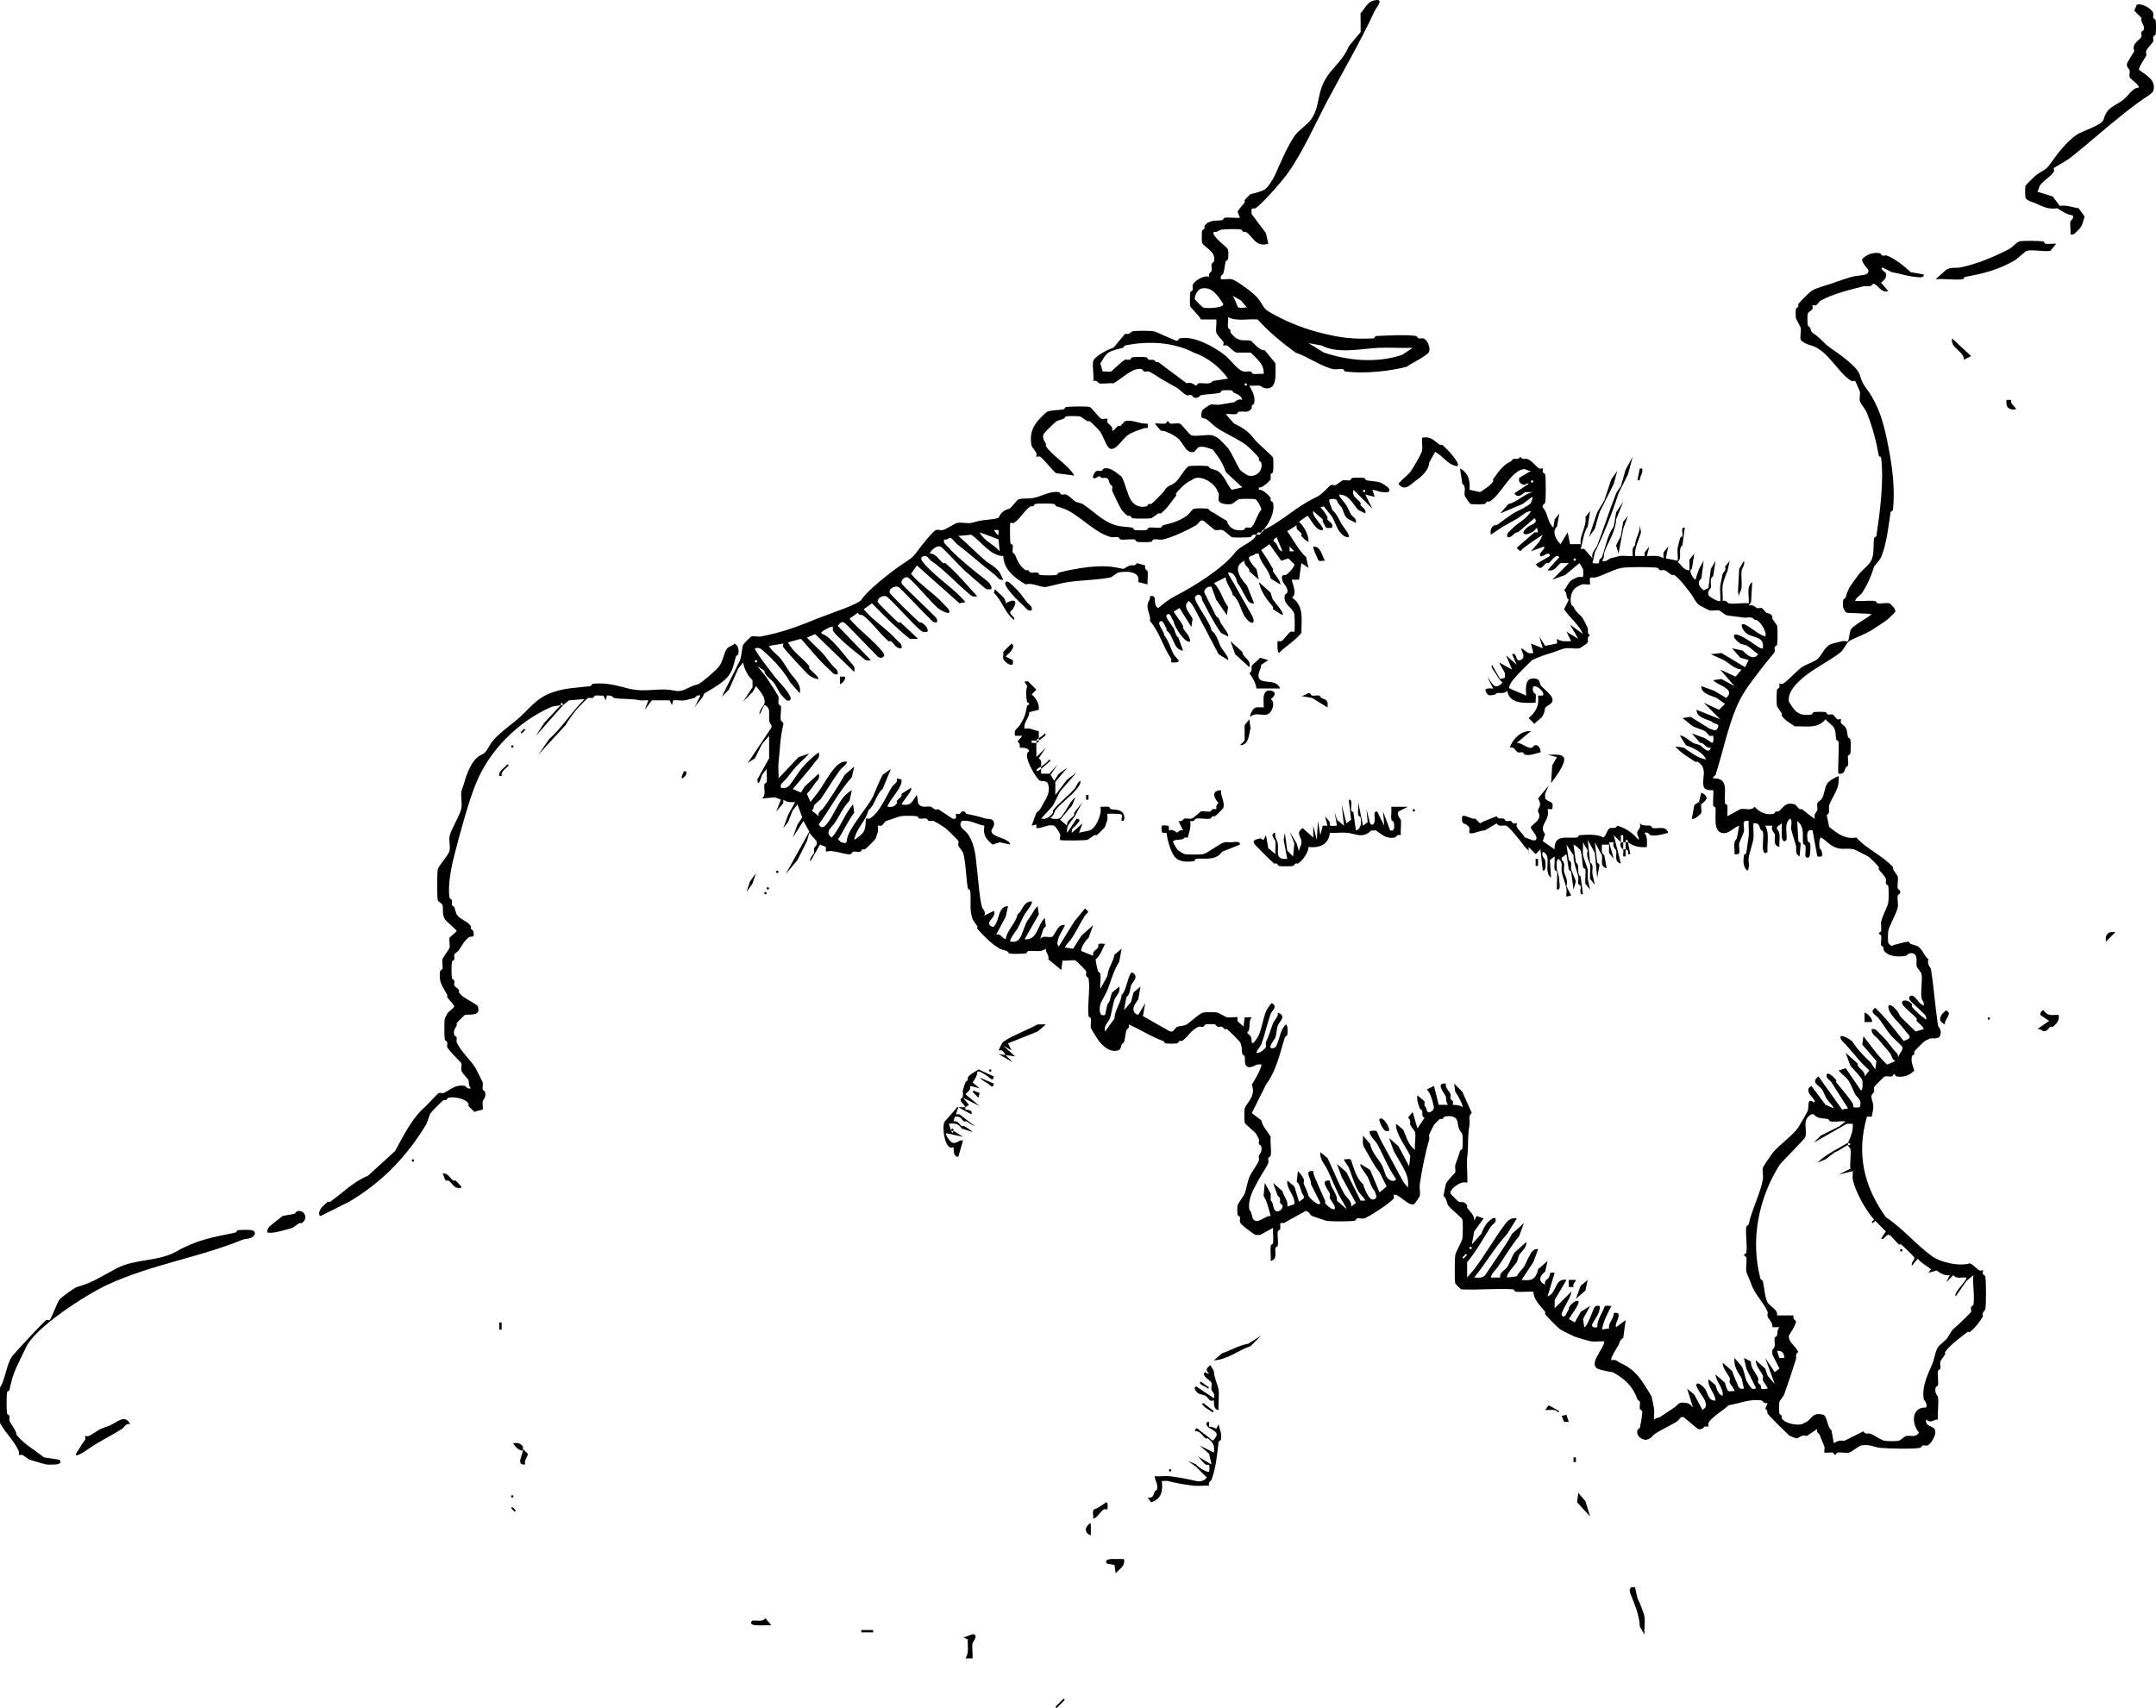<?xml version="1.0" encoding="UTF-8"?>
<svg id="Layer_2" data-name="Layer 2" xmlns="http://www.w3.org/2000/svg" viewBox="0 0 911.16 722.04">
  <g id="Layer_1-2" data-name="Layer 1">
    <g>
      <path d="M781,484.04c-2.04.87-3.52,2.35-5.5,3l-4,3-3.5,1.5c3.74-3.66,8.55-5.83,13-8.5.07.31-.1.71,0,1Z"/>
      <path d="M534,224.04c7.74-3.57,13.84-9.99,22.5-14,2.42-1.12,5.29-4.8,6-5,.66-.19,1.5.23,2,0,.65-.3,2.54-1.88,3-2,.83-.23,2.09.2,3,0,.39-.09.63-.94,1-1,1.23-.18,3.77-.18,5,0,.37.06.61.92,1,1,1.69.34,4.42.37,6,1,.7.28,3.17,1.86,3.5,2.5.97,1.91-1.61,1.55-2.5,1.5-2-.11-2.75-.86-4.5-1l1,3-4-1,3,6-8-8c-.79,3.09,1.74,3.69,3,5.5.15.22-.16.77,0,1,.79,1.16,2.49,1.57,2,3.5l-3-1.5c-2.49-2.74-3.65-6.3-8-6.5-.55.47,2.6,3.86,3,4.5.56.89,1.44,3.11,2,4,.74,1.16,2.52,1.55,2,3.5l-3-1.5c-2.01-1.15-2.08-3.46-3-5-.69-1.17-1.3-1.07-2-3-.32-.9-2.89-.61-3-.5-.8.79.9,3.4,1,4.5,1.95,1.55,2.9,4.2,4,6,.53.87,3.71,4.78,3,5.5-1.69.28-3.1-1.31-4-2.5-1.09-1.45-2.09-4.56-3-6-.82-1.3-2.56-3.07-3.5-4.5l-1.5.5c1.33,1.07,2.15,2.58,3,4,.14.24-.15.74,0,1,.64,1.12,2.55,1.52,2,3.5-3.47.57-2.45-.26-4-2.5v-1l-4-3.5c-.9,2.25,5.13,6.89,4,8-2.91.87-5.71-6-6.5-6l-3.5,2.5c2.16,2.12,4.07,5.41,4,8.5-1.06-.33-2.35-1.63-3-2.5-.15-.21.16-.77,0-1-.81-1.16-2.48-1.58-2-3.5l-4,2.5c2.84,3.86,4.52,7.77,8,11l1,4.5-3-2-1,7h-3c-.4.37,2.65,6.19,0,7.5,5.22,3.77,3.96,9.02,4,15-2.88,3.52-6.44,5.46-9.5,8.5-.83-.51-.68-4.82-.5-5,.19-.19,1.03.26,1.5,0,1.29-.72,2.71-3.28,4-4,.47-.26,1.31.19,1.5,0,.27-.27.2-6.62,0-7.5-.62-2.77-4.95-3.94-4-8,.09-.38.88-.59,1-1,.64-2.09-1.65-3.71-2-5-.86-3.22.85-2.14,1.5-2.5.82-.46,3.82-3.5,3.5-4.5l-2.5-2.5-3,1-5-7-3.5,2.5c1.93,2.77,3.53,5.34,5,8,.14.25-.14.74,0,1,.56,1.04,3.75,4.73,3,5.5l-4-2.5c-.79-3.98-4.52-6.68-5-10.5h-1.5c-.29,1.15-3.44.52-2.5,2.5.66,1.39,1.82,2.96,3,4l1,4.5-4-3.5c.23-1.85-2.51-2.26-2-4.5-5.46,2.36-1.85,7.33,1,10.5l3,7.5c-2.37.32-3.02-1.86-4-3.5-.86-1.44-1.7-3.52-3-5-.51-1.79-1.25-4.81-4-4.5-.23.24,2.57,4.71,3,5.5,1.97,3.6,4.33,7.77,6.5,11.5,3.21,5.5-.13,5.21-2.5,1.5-1.68-2.64-2.21-6.97-5-9-.51-2.65-2.85-4.76-3-7.5l-5,2.5c2.94,2.6,3.63,6.99,6,10l-.5,3.5-4.5-6.5-2-5.5c-1.43-.39-3.4,1.07-3,2.5l5,10c1.5.76,1.59,2.31,2,3,.52.88,3.72,4.79,3,5.5l-3-1.5c-3.1-4.4-5.41-9.14-8-14-.18-.35.23-1.25-1-2-.92-.56-1.87.53-2,1-.49,1.76,6.83,10.94,7,14,2.43,1.8,2.79,4.74,4,7,.56,1.04,3.75,4.73,3,5.5l-4-2.5c-3.42-6.41-6.56-12.59-10-19-.65-1.2-1.46-2.56-2.5-3.5-3.15,2.13.56,5.43,1.5,7.5l-.5,3.5-5-8-2.5,1.5c1.33,2.14,2.87,4.03,4,6,.14.25-.14.75,0,1,1.02,1.78,2.97,3.43,3,5.5-1.65,1.75-7.2-6.67-7-8.5-.75-.37-1.35-4.33-3-2.5-.74.82,2.45,4.42,3,5.5.58,1.13.76,3.09,2,4l2,5.5c-4.33-.32-3.86-6.61-7-8.5v-1c-.72-.35-1.41-4.37-3-2.5-.76.9,2.17,4.21,2,5.5,1.95,2.21,2.71,5.74,4,8,1.16,2.03,4.69,3.76-1,3.5v-1.5c-3.55-5.19-5.06-11.64-9-16,.43-2.73-1.4-4.23-1-7,.22-1.54,1.26-1.95,1-3.5,3.72-.78.67,3.56,3.5,5,2.09-1.78,4.82-3.9,7-5,7.5-3.78,20.39-11.75,25.5-18.5,2.34-3.09,7.53-4.15,9-7.5,1.18-.32,1.32.57,2-1,1.35-.57.94-.97,1-1ZM576.5,207.04c-.65,0-.65,1,0,1s.65-1,0-1ZM542,233.04l-2.5-6c-2.47,1.98-.93,1.49,0,3,.69,1.12.8,2.74,2.5,3ZM547,233.04l-2-2v2h2Z"/>
      <path d="M531,226.04c-.4.11-.97-.11-1.5,0-.39.08-.63.95-1,1-1.49.19-6.86.32-8,0-.35-.1-2.85-2.68-4-3-.85-.23-2.15.23-3,0-.45-.12-4.12-3.32-5-4h-1c-.71.52-1.33,1.61-2,2-3.78,2.19-10.08,5.11-14,6-1.14.26-2.78-.22-4,0-.38.07-.63.95-1,1-1.57.2-4.43.2-6,0-.37-.05-.63-.95-1-1-1.89-.24-4.14.27-6,0-.37-.05-.61-.92-1-1-.93-.18-2.19.23-3,0-5.93-1.68-10.98-6.75-16-10-2.49-1.61-4.16-2.2-7-3-.41-.12-.63-.93-1-1-1.36-.24-6.75-.28-8,0-.36.08-.57.8-1,1-.31.14-.78-.13-1,0-2.21,1.31-4.85,5.8-7,7-.47.26-1.31-.19-1.5,0-.3.3-.17,7.32,0,8.5.05.37.91.61,1,1,.2.91-.23,2.17,0,3,.1.38.85.59,1,1,.86,2.37,2.23,5.15,4.5,6.5.22.13.69-.14,1,0,.43.19.63.9,1,1,.83.23,2.09-.2,3,0,.39.09.63.95,1,1,1.53.22,5.54.26,7,0,.38-.07.6-.9,1-1,7.39-1.84,17.5-3.68,25-2,3.61.81,1.63.36,5-1,.78-.32,2.21.53,3-1l3.5,1c-.55,1.6.93,2.11,1,2.5.28,1.65-.19,3.75,0,5.5l-4-1c1.21-4.6-5.02-4.75-8.5-4-.34.07-2.66,1.93-3,2-5.45,1.18-12.3,1.14-18,2-2.59.39-6.4,1.39-9,2s-5.85-1.92-9-1c-4.75-2.7-9.34-6.38-9.5-12-5.38-.04-9.12-5.96-13.5-9l-5.5.5c3.92,3.34,7.6,7.17,11.5,10.5,1.49,1.27,4.53,2.66,6,5l1.5,3c-1.91.44-2.34-1.11-3.5-2-5.39-4.15-10.69-8.92-16-13-.88-.68-1.65-1.96-2.5-2.5-1.07-.68-1.4.98-3,.5-.41,1.71.66,1.98,1.5,3,3.19,3.84,11.89,10.9,16,14,1.19.9,2.78,2.31,2.5,4-2.3.45-2.57-.29-4-1.5-2.43-2.06-5.44-4.64-7.5-6.5-1.68-1.52-9.23-9.78-10-10-2.3-.66-4.87,2.69-4.5,3,2.46-.17,3.78,2.58,5.5,4,.2.17.81-.16,1,0,4.87,4.1,9.18,9.34,13.5,14-2.3.45-2.57-.29-4-1.5-5.52-4.69-9.76-9.55-15.5-13.5-.91-.63-1.61-2.38-3-2s-1.52,1.22-.5,2.5c5.01,6.29,12.82,10.71,18,17l-2.5.5-18-16-2.5,3.5c4.08,4.96,9.8,8.22,14,13,.56.64,2.97,2.58,2,3.5-.48.45-3.32-1.02-4-1.5-3.03-2.13-11.61-12.87-13.5-13.5-1.13-.38-2.88,1.37-2.5,2.5s11,10.73,13,13c.99,1.13,2.39,1.66,2,3.5-1.84.39-2.37-1.01-3.5-2-2.14-1.88-12.05-12.73-13-13-1.57-.45-3.99.87-3.5,2.5.26.85,10.86,11.1,12.5,12.5.06.05.6-.16,1.5.5,1.12.82,2.3,1.95,2,3.5-2.3.45-2.57-.29-4-1.5-2.32-1.97-12.44-13.19-13.5-13.5-1.57-.45-3.99.87-3.5,2.5.17.58,7.29,7.44,8.5,8.5.19.17.57.11,1,0l7.5,7h-3.5c-5.59-4.45-10.79-9.66-16-15l-3.5,2.5c4.08,4.96,9.79,8.22,14,13,.99,1.13,2.39,1.66,2,3.5-2.23.34-3.06-1.89-4.5-3-.22-.17-.8.16-1,0-3.52-2.82-7.63-8.87-11-11-.27-.17-1.51.12-2-1l-3.5,2.5c4.1,4.83,10.13,9.14,14,14,1.02,1.28.88,2.13-.5,2.5-1.27.34-2.2-1.27-3-2-2.06-1.88-12.08-12.72-13-13-1.18-.36-1.76.83-2.5,1.5l14,14.5c-2.38.54-2.6-.46-4-1.5-2.53-1.87-10.5-8.31-12-11-.2-.35.06-.99,0-1.5-.57-.57-4.36,1.48-5,2.5.58.73,1.37.6,2.5,1.5,3.83,3.07,6.99,7.46,10,11,1.21,1.43,1.95,1.7,1.5,4l-16.5-16-3.5,1.5c2.21,2.43,4.83,4.54,7,7,1.11,1.26,2.55,3.35,4,5,.99,1.13,2.39,1.66,2,3.5-1.84.39-2.37-1.01-3.5-2-4.61-4.06-8.05-8.66-12-13l-5.5,1.5c2.11,4.06,6.11,6.58,9,10,.16.19-.17.8,0,1,1.24,1.5,3.24,2.66,4,4.5-1.27.06-2.99-.79-4-1.5s-10.51-11.13-11-12c-.26-.47.19-1.31,0-1.5l-6,1c1.06,2.22,3.48,3.64,5,5.5,1.16,1.43,2.88,4.45,4,6,1.82,2.51,4.77,4.74,4,8.5l-4-4.5c-2.48-4.47-6.7-9.35-11-13-1.43-1.21-1.7-1.95-4-1.5-.22.2,1.57,2.89,2,3.5,1.87,2.66,4.11,5.49,6,8,2.07,2.74,5.48,5.8,7,9,.54,1.14-.36,2.04-1.5,1.5-.46-.22-2-1.9-2.5-2.5-.71-.86-2.28-4.09-3-5-1.26-1.61-3.74-2.78-4-5l-3-2c1.27,1.49,2.94,3.42,4,5,.98,1.45,4.82,7.34,5,8,.23.83-.2,2.09,0,3,.09.39.95.63,1,1,.27,1.84-.37,4.33,0,6,.09.4,1.36.68,1,2-1.26,4.57-1.45,11.22-2,16-.24,2.06.16,4.39,0,6.5l8.5-9,4.5-1.5c-1.9,2.08-4.14,3.89-6,6-1.1,1.25-2.56,3.36-4,5-.99,1.13-2.39,1.66-2,3.5,1.93.24,2.79.05,4-1.5,1.59-2.03,3.41-5.12,5-7,1.92-2.27,4.59-4.74,7-6.5.54,2.38-.46,2.6-1.5,4-2.92,3.94-6.22,7.71-9.5,11.5l3.5,1.5,1.5-2.5,6-5.5c.53,2.38-.45,2.6-1.5,4-1.14,1.53-2.07,3.2-3.5,4.5l1.5,3.5c1.06-1.48,2.49-3.08,3.5-4.5,1.92-2.71,3.93-6.46,6-9,1.48-1.82,3.37-4.06,6-3.5-.39,1.49-2.13,2.33-3,3.5-2.78,3.73-5.4,8.24-8,12-.73,1.06-2.35,1.97-3,3-.17.27.12,1.51-1,2l3,2.5c-.47-1.93,1.17-2.34,2-3.5,2.98-4.16,6.34-9.34,9-14l4-3.5-1,4.5c-5.59,6.19-9.06,13.14-14,20,1.44,2.39,2.84.57,4-1,2.02-2.74,3.96-7.28,6-10,.9-1.2,2.63-2.81,4-3.5l-1,4.5c-2.66,2.63-4.14,6.06-6,9-1.34,2.12-4.81,4.2-1.5,6.5,3.6-4.01,5.23-9.69,9-14l.5,3.5c-2.42,3.21-3.95,6.53-6,10-.9,1.52-1.37.83.5,2.5,2.24.65,2.19.46,2.5-1.5.71-4.44,9.04-13.69,11-18,1.32-2.9,2.35-5.86,4-9l3.5-2.5-3.5,8.5c-2.91,2.35-3.09,6.65-6,9-1.17,4.62-5.22,7.74-6,12.5,1.21-.62,3.37-2.45,4-3.5,1.03-1.73.79-5.29,1-5.5.19-.19,1.03.26,1.5,0,4.21-2.34,7.13-9.76,9.5-13.5.73-1.16,2.52-1.55,2-3.5l2,.5c.44,3.57-4.86,7.89-6,11.5,1.73.2,3,.08,4-1.5.16-.26-.14-.8,0-1,.74-1.03,2.34-1.58,2-3l4-2.5c.9.91-3.6,5.75-4,7,4.3.82,4.32-1.29,6.5-4l.5,3.5c1.41,2.39,3.49,1.08,5.5,1.5.34.07,1.4,1.69,3,1l6,4c2.39.67,1.18-1.68,1.5-2,.18-.18.96.23,1.5,0s.7-1.36,2-1c.4.11.62.92,1,1,3.17.64,5.05,1.06,8,2,.84.27,3-.22,3.5,1.5.58,2-1.32,2.85-1,4,.76,2.76,6.95,2.35,8,5.5l-4.5-1-3,1c-2.93-2.44-4.14-3.99-3.5-8-3.02-.44-5.94-2.57-9.5-2-2.04,2.48,1.38,3.82,2.5,5.5,3.47,5.19,3.27,10.26,4,16,.56,4.44.86,10.67,2,15,.15.59,1.75,1.67,1,3.5l4-2c1.17,2.38-2.39,3.96-2,5.5.19.77,1.73,2.1,2.5.5,1.91-2.45,1.31-7.91,5.5-8l-1,4.5-4,7.5c1.98-.52,2.34,1.52,4,2,.58-4.01,4.2-6.49,5-10.5,2.28-1.61,2.35-5.49,6-5.5.72.74-2.41,4.5-3,5.5-1.09,1.85-1.99,4.22-3,6-.5.88-3.74,4.8-3,5.5,1.74.2,2.99.09,4-1.5,1.11-1.73,1.94-5.1,3-7,.48-.87,1.34-1.89,2-3,.73-1.21,1.41-2.55,2.5-3.5l.5,3.5-6,10.5c5.53.59,5.4-6.14,8.5-9l.5,3.5-1,1-1.5,4.5c1.23-1.86,3.5-.58,5-1,1.35-.38,2.36-5.69,5.5-5,.2.19-2.16,4-2.5,5-.36,1.07-1.25,3.28,0,4l6.5-10.5,4.5-5.5c2.48,1.98.93,1.49,0,3-2,3.25-3.65,6.58-5.5,9.5-.73,1.15-2.31,2.44-3,4l3.5.5,3.5-5.5,5-4.5-2,5.5c-1.08.57-3.69,4.8-3,5.5l5,2c-.53-1.98,1.32-2.37,2-3.5.6-1-1.01-2.06,3-1.5-1.3,2.35-1.9,4.82-4,6.5.17,1.65.6,3.39,1,5,.1.4.93.62,1,1,.34,1.93-.24,4.46,0,6.5l3-5.5c.24-3.2,2.47-6.01,3-9l3-2.5-1,5.5c-2.43,3.73-3.51,8.14-5,12-.5,1.29-2.8,5.11-3,6-.37,1.65-.77,5.48,2,4.5l1-4.5c1.27-1.21,1.25-3.36,2-5l3-2.5c.73,2.39-1.46,4-2,5.5-.82,2.28-1.18,5.72-2,8-.54,1.5-2.73,3.11-2,5.5l4-5.5c.04-3.69,2.82-6.6,3-10,1.97-1.23,2.81-9.33,4.5-9.5,3.07,1.97.15,3.89-.5,5.5-.46,1.15-.27,3.85-2,5l-1,5.5,3-3.5,1-4,3-2.5-1,5.5c-1.84,2.25-3.4,5.29,0,6.5l3-5-1,5.5,11.5,6.5h1c.66-.42,1.51-1.86,2-2,1.11-.32,2.87-.32,4-1,1.59-.96,5.37-4.65,7-5,1.08-.23,4.85-.21,6,0,.36.06,3.63,1.93,4,2,1.11.21,4.23-.27,4.5,0,.19.19-.26,1.03,0,1.5.46.82,1.88,1.63,2.5,2.5l.5-4h3c-1.82,2.16-.08,4.89-2,6.5.41.55,1.17.97,1.5,1.5.83,1.34-.03,2.65,1,3,.87-.83,2.07-2.48,2.5-3.5,1.22-2.87,1.89-7.2,3-10,.23-.58,2.08-3.46,2.5-3.5,2.67,1.6-.04,3.19-.5,4.5-1.47,4.22-2.45,8.82-4,13-.22.59-2.31,3.2-2,3.5,1.28.46,3.8-1.79,4-2.5.19-.66-.23-1.5,0-2,1.51-3.26,1.92-5.17,3-8,.46-1.21,2.39-2.77,2-4.5,3.94,1.54.74,3.59,0,5.5-.42,1.08-.59,3.88-1,5-.3.82-2.78,3.6-2,4.5,2.32.37,2.34-.92,3-2.5,1.01-2.4,1.16-5.44,3.5-7.5.85.61.69,3.64.5,4.5-.08.38-.87.59-1,1-2.16,6.66-3.31,13.47-8,20l-6,12,4,3c.58,2.71,2.6,4.65,4,7-.3,2.5.42,5.65,0,8-.07.37-.88.59-1,1-.18.64.21,1.44,0,2-.74,2-2.94,4.96-4,7-2.26,4.35-4.74,7.87-4,13,1.47.93.65,3.96,2.5,4.5,2.17.63,4.3-2.23,6.5-2-.81-2.99-1.52-6.13-3-8.5l.5-5.5,2.5,4.5v3c1.5.96.61,3.89,2.5,4.5,1.14.37,2.88-1.37,2.5-2.5-.13-.4-.88-.6-1-1-.29-.93.51-2.18-1-3l-2-5.5,4,3.5c.41,2.29,2.54,3.99,2,6.5l3-1c.47-3.64-3.39-6.18-3-10l3,2.5,2,6.5,2-1.5v-1c-1.5-1.57-1.08-4.32-3-6l.5-4.5c.88.84,2.05,2.46,2.5,3.5.24.56-.24,1.43,0,2,.85,2.04,1.32,2.62,2,5,.16.55,4.31,4.87,5,3l-4-8c.4-2.02-3.27-6.01,1-5.5-.04,1.2.55,2.43,1,3.5,1.2,2.88,2.69,6.16,4,9,.14.31-.13.78,0,1,.5.84,3.21,3.34,4,2.5s-1.66-3.67-2-4.5c-.24-.56.23-1.42,0-2-.62-1.56-4.59-5.88,0-5.5.19,3.13,3.22,5.43,3,8.5l4,3.5c.25-.27-2.57-4.61-3-5.5-1.76-3.58-3.29-7.39-5-11-1.06-2.22-3.39-4.44-3-7.5l3,2.5c2.22,4.51,4.49,10.38,7,15,.85,1.57,3.38,3.07,3,5.5l2-1.5-6-11-2-5.5,4,3.5,6,12h2c-.59-1.5-2.29-2.73-3-4-1.78-3.17-2.74-6.93-4-10-.25-.61-2.31-3.24-2-3.5.92.18,2.61-.58,3,.5,1.2,3.31,2.01,7.3,5,10,.46,1.38,2.4,7.1,4.5,6.5s.72-2.28.5-3.5c-1.56-1.61-2.06-4.17-3-6-.54-1.05-3.76-4.72-3-5.5l4,2.5,4,9.5,3-2.5-3-6c-2.59-3.1-4.4-7.06-6.5-10.5-.93-1.53-.37-3.33-.5-5l3,3.5c.55,3.33,3.46,6.3,5,9,.69,1.21,1.29,3.89,2,5,.79,1.24,2.87,2.43,4,1-1.07-1.58-2.09-3.33-3-5-1.63-3-3.2-6.75-5-10-.43-.79-4.1-4.42-3-5.5.92.18,2.61-.58,3,.5.99,2.75,2.54,5.32,4,8,2.22,4.05,4.8,8.94,7,13l2,2.5c.23-2.42-.03-4.29-1-6.5-1.27-2.87-3.49-6.14-5-9l-2-5.5,4,3.5,4.5,8.5.5-4.5c-1.46-2.84-3.8-6.17-5-9-.61-1.45-1.24-2.87-1-4.5l3,2.5c1.33,2.89,2.14,6.67,5,8.5-.32-2.27.46-5.44,0-7.5-.08-.38-1.78-2.42-2-3-.31-.81.53-2.2-1-3l2-2.5,2,7,3-4.5c-1.53-.8-.69-2.18-1-3-.15-.41-.86-.6-1-1-.66-1.87-1.37-3.4-1-5.5l3,2.5v2c1.27.57.48,3.39,2.5,2.5s1.43-2.34,1-4c-.5-1.95-1.1-3.95-2.5-5.5l3-1.5,2,8h4c-1.16-1.21-.7-2.78-1-3.5-.67-1.59-4.56-5.88,0-5.5-.36,1.75,1.55,3.35,2,4.5.22.57-.22,1.4,0,2,.14.39.83.59,1,1,.22.54-.17,1.32,0,1.5.14.15,2.89-.21,4,1,.56-.63-2.19-5.57-3-6.5l-.5-3.5,3.5,3.5,4,9c-1.76,1.14-.68,3.21-1,5-.96,5.46-.3,9.25-1,14-.28,1.9.38,10.12,0,10.5-2.16-1.3-7.61,2.57-7,4.5.07.24,3.26,3.43,3.5,3.5,1.26.36,2.25-.45,3.5,1.5.16.25-.15.79,0,1,1.16,1.63,3.18,3.06,3,5.5l1-2,3,1-4,5.5-1,5.5,4-4.5c.29-.93,1.53-3.38,2-4,.62-.82,3.13-3.39,4-2.5.52,1.95-1.26,2.34-2,3.5-3,4.71-6.18,10.56-10,15v6.5l3-3.5c4.55-5.96,8.56-13.12,13-19,1.29-1.71,2.69-2.96,5-2.5l-4,6.5c-5.41,5.84-8.94,12.29-14,18.5,2.03.05,3.77.45,5-1.5,3.39-5.38,8-11.38,11-17l5-4.5-2,5.5c-3.56,4.27-6.09,8.8-9,13-1,1.44-2.59,2.6-3,4.5h4c-.52-2.18,2-2.95,3-4.5s1.95-4.41,3-6l5-4.5c.34,2.42-2.06,3.9-3,5.5-.29.5-.71,2.53-1,3-.48.77-4.98,5.62-4,6.5l4-.5c.72-1.57,2.21-2.81,3-4,.57-.86,1.44-3.07,2-4,.98-1.64,1.63-3.82,4-3.5l-2,5.5-5,7.5c4.31.53,6.05-.2,7-4.5l4-3.5-1,4.5c-2.32,1.67-3.22,4.21,0,5.5-.51-1.81.9-2.02,1.5-3,.9-1.47-.17-2.48,2.5-2l-3,10c4.01-1.36,2.93-7.9,8-7l-5,8.5v3.5l7-7c.3,2.08-4.86,9-4,10,1.6,1.86,2.28-2.14,3-2.5-.47-1.36,3.16-4.39,4-3.5s-3.21,6.22-4,7.5l2.5,1.5,2.5-4.5,4-2.5-3,5.5.5,3.5c1.12-.11,2.95-5.2,3.5-6.5.67-1.57.68-2.87,3-2.5.4,2.95-1.83,5.15-3,7.5-.75,1.51.78,1.84,2,1.5-.05-3.2,1.95-5.61,3-8.5.39-1.08,2.08-.32,3-.5-1.65,3.24-3.39,6.38-4,10l3-.5c-.44-2.42,2.04-4,2-6.5,4.61-.77-.11,4.65,1,6l4-3-1,7.5c-1.49.83-1.55,2.14-2,3-.64,1.22-3.74,5.76-3,6.5,1.97-.63,2.64.64,3.5,1,4.87,2.05,7.88,5.23,10.5,9.5.62,1,2.86,4.34,3,5,.34,1.55.81,3.79,1,5,.22,1.38-.14,3.05,0,4.5.67-.54,2.27-.85,2.5-1,1.98-1.32,4.26-2.82,6-4,1.92-1.31,1.51-2.49,5-2,1.62.23,1.98.92,3,2l-2.5-8,3,2.5,3.5,6.5c1.82-1.42,1.74-1.89,1-4-.49-1.39-4.41-6.03-3.5-7,.77-.82,2.91,1.19,3.5,2,1.27,1.73,1.34,5.31,4.5,5-.23-3.28-3.43-5.58-3-9l3,2.5c.39,1.51,1.12,3.98,3,4.5.43-3.42-2.77-5.72-3-9l4,3.5c.15,1.05.64,2.01,1,3,.39,1.08,2.08.32,3,.5.31-.26-1.75-2.89-2-3.5-.24-.58.24-1.45,0-2-.83-1.89-3.01-4.07-3-6.5l4,3.5c.53,1.7,1.3,3.36,2,5s.68,2.87,3,2.5l-1-4.5c-1.71-2.48-3.45-5.28-3-8.5l3,3.5c1.05,1.65,1.41,4.66,2,6,.33.74,1.87,3.22,2.5,3.5.44.19,1.65.25,1.5-.5l-4-8-1-4.5,3,1.5c-.38,2.56,2.1,4.83,3,7,.23.56-.22,1.4,0,2,.14.39.82.59,1,1,.66,1.51-.74,1.9,3,1.5.31-.26-1.75-2.89-2-3.5-.24-.58.24-1.45,0-2-.83-1.89-3.01-4.07-3-6.5l4,3.5,1,3,3,3.5-4-11,4,6,2-1.5-3-6v-2c1.78-1.12.64-3.28,1-5,.08-.38.89-.6,1-1,.3-1.06-.15-2.16,1-3.5h-3c.39-1.68-1.44-3.17-2-4.5-.24-.57.24-1.45,0-2-1.96-4.4-5.56-7.49-7-12-.31-.97-1.9-4.31-2-5-.27-1.86.3-4.18,0-6-.06-.38-1-.67-1-1s.94-.62,1-1c.54-3.27-.49-7.65,0-11,.05-.37.91-.61,1-1,1.4-6.46,5.07-13.36,6-19,.25-1.51-.35-3.71,0-5,.1-.36,3.64-5.54,4-6,2.85-3.66,8.62-7.43,11-11,.53-.8,3.89-6.6,4-7,.47-1.72-.37-5.82,2.5-3.5l.5-.5c-.96-2.1-4.78-4.46-1.5-6.5l6,8,3.5,1.5c-.69-1.56-2.27-2.85-3-4-.5-.78-1.51-3.34-2-4-1.38-1.86-4.87-2.97-1.5-5.5l10,14,2.5-.5-7-11c-.74-1.16-2.52-1.55-2-3.5.87-.89,3.38,1.68,4,2.5.17.22-.16.8,0,1,2.3,2.9,5.16,5.94,7,9,.6.99-1.01,2.06,3,1.5.98-3.38-1.11-3.84-2-5.5-.96-1.79-1.89-4.52-3-6s-2.85-2.6-4-4l3-1,6.5,9.5c.84-.56.7-3.76.5-4.5-.23-.85-4.02-4.97-5-6l-2-5.5,5,4.5c-.12,2.22,3.42,2.86,3,5.5l2-2.5c-1.22-1.4-2.83-2.58-4-4-1.82-2.2-3.88-4.59-6-7-.56-.64-2.97-2.58-2-3.5.62-.58,4.38,1.52,5,2.5,1.96,3.09,4.57,5.8,7.5,8.5l2,3,.5-3.5-6-7,.5-3.5c3.37,4.25,6.1,8.34,10,12l3.5-1.5c-1.39-.52-1.69-2.59-2-3-1.6-2.07-3.53-4.09-5-6-1.11-1.44-3.34-2.27-3-4.5,1.84-.39,2.37,1.01,3.5,2,2.26,1.99,4.16,4.64,6,7,.8,1.02,1.93,1.26,1.5,3l2-3.5v-1c-1.56-1.74-3.48-3.22-5-5s-3.54-5.1-5-7c-1.22-1.59-4.33-2.61-1.5-4.5,4.56,4.38,8.06,9.02,12,14,4.59-1.45,1.84-2.55.5-4.5-1.78-2.59-3.92-4.25-5.5-6.5-2.77-3.94-1.37-5.93,2-2,.96,1.12,1.4,2.38,1.5,2.5,2.01,2.29,4.45,4.24,6.5,6.5l3.5-1c-.41-1.48-2.09-2.34-3-3.5-.17-.22.16-.81,0-1-1.42-1.74-5.24-4.51-6-6-1.05-2.05,2.57-2.24,4,0,.16.25-.15.79,0,1,1.28,1.82,4.13,4.14,6,5.5.39-1.84-1.01-2.38-2-3.5-1.16-1.32-4.5-3.93-5-5-.54-1.14.36-2.04,1.5-1.5,1.33.62,2.7,3.59,4.5,4,.28-1.58-.82-1.95-1-3.5-.35-3.03.58-7.31,0-10-.07-.34-1.93-2.66-2-3-.34-1.56.7-4.87-1.5-5.5-1.99-.57-2.71.95-3,1-3.23.58-7.75.44-9.5-2.5-.13-.22.14-.69,0-1-.2-.43-.92-.64-1-1-.26-1.15.21-2.76,0-4-.06-.38-1-.67-1-1s.94-.62,1-1c.21-1.24-.24-2.83,0-4,.44-2.15,2.69-6.28,3-8,.24-1.37.24-5.63,0-7-.07-.37-.88-.59-1-1-.18-.65.22-1.46,0-2-.6-1.51-2.15-2.78-3-4-.17-.24.15-.8,0-1-.76-1.01-3.53-3.86-4.5-4.5-.36-.24-5.67-2.93-6-3-4.16-.9-5.39.98-10-2-1.17-.76-2.43-2.3-4-3-.85.61-.69,3.63-.5,4.5.05.21.76.47,1,2,.3,1.97-.41,1.59-2,1.5l-2-11c-2.79-.96-2.35,2.78-2,4.5.08.39.93.62,1,1,.19,1.06.06,2.81,0,4-.08,1.63-.85,2.87-2,1.5-.14-1.45.22-3.12,0-4.5-.06-.38-.95-.63-1-1-.43-3.42.86-6.84-2.5-9.5l.5,8.5,1,1-.5,5.5c-2.2-1.3-1.13-2.92-1.5-4.5-.4-1.74-1.74-5.35-2-7-.21-1.33.63-3.69-.5-4.5-2.71,2.14-1.11,6.08-1.5,9-1.15,1.37-1.92.13-2-1.5-.09-1.83.06-3.68,0-5.5l-2,1.5v1c1.88,1.69.7,4.96,1,7.5-3.08-.85-1.56-3.62-2-5.5-.11-.47-1.74-1.62-1-3.5h-3c1.89,3.23.68,7.34,1,11-1.15,1.37-1.92.13-2-1.5-.1-2.12.4-5.22,0-7-.08-.35-.8-.57-1-1-.59-1.28-.52-2.89-3-2.5-.16,2.11.23,4.43,0,6.5-.19,1.65-1.78,6.31-2,8s.62,4.23-.5,5.5c-1.97-1.33-1.81-4.44-1.5-6.5.06-.38.95-.63,1-1,.29-2.4.79-5.16,1-7,.24-2.06-.16-4.39,0-6.5-3.39-.73-1.59,2.47-2,4.5-.16.79-1.84,4.21-2,5-.41,2.03,1.39,5.23-2,4.5.24-2.27-.79-5.06,1-6.5l1-5.5c-2.78.88-4.4,3.85-7.5,3-3.57-.98-2.22-7.58-2.5-10.5-.03-.36-.96-.63-1-1-.15-1.38.27-6.23,0-6.5-.16-.16-3.46.47-4-1.5-.99-3.59,1.95-7.65-2.5-10.5-.24-.15-.77.15-1,0-3.12-2.02-6.06-3.69-8.5-6.5l3.5.5c2.99,1.91,5.88,4.43,9.5,5-.33-1.06-1.63-2.36-2.5-3-1.35-.99-4.1-2.39-6-3l-2.5-4c.75-.73,4.48,2.42,5.5,3,.55.31,2.4.69,3,1,.82.42,3.66,4.23,4.5,1-2.24.51-2.65-2.23-4.5-2l-3.5-4,5.5,2,3,2c.89-.04.61-2.89.5-3-.19-.19-1.03.26-1.5,0-.69-.39-1.31-1.62-2-2-1.29-.71-3.75-1.28-5-2s-3.12-2.64-4.5-3.5l3.5-.5,8,5c1.42.17,2.56,1.71,3.5-.5.87-2.04-1.91-1.21-2.5-2.5-2.18-1.02-6.65-1.71-6.5-5l10,4-7-7,6.5,3,2.5-2.5-3.5-2.5c-2.19-.99-6.64-1.73-6.5-5l5.5,2,5,3c4.28-3.87-3.49-5.18-5.5-7.5l3.5-.5,5.5,3-6-7,6.5,3,2.5-3c-3.07-.25-5.14-2.67-7.5-4l-5.5-2.5,4.5-.5,10,6,1.5-3-3.5-1-3.5-4,4.5,1c1.64,1.7,4.56,4.44,6.5,1.5-1.43-.94-3.21-2.69-4.5-3.5-.45-.28-2.56-.72-3-1-3.7-2.35-4.01-5.71,1.5-2.5.86.5,1.75,1.06,2.5,1.5.98.58,4.8,3.73,5.5,3,.2-1.74.09-2.99-1.5-4-1.08-.69-3.92-1.31-5-2-2.22-1.41-3.66-5.27-1-4,2.83,1.34,5.28,4.03,8.5,5,1.08-1.27-2.34-7.48-4.5-7-1.14-1.76-3.21-.68-5-1-2.19-.39-5.01-.57-7-1-.34-.07-2.66-1.93-3-2-1.17-.25-2.83.26-4,0-.22-.05-3.62-1.75-4-2-1.99-1.31-2.58-3.24-3.5-4.5-1.71-2.33-5.02-6.86-7.5-8.5-.21-.14-.74.16-1,0-.76-.45-2.37-1.77-3-2-.56-.21-1.36.18-2,0-.41-.12-.63-.93-1-1-2.56-.46-12.32-.39-15,0-3.1.45-7.8,3.12-11,4-2.17.59-2.95-1.34-2.5,3-1.11.15-2.52-.23-3.5,0-.12.03-1.8.88-2,1-2.53,1.5-3.13,4.71-2.5,7.5.08.36.8.57,1,1,1.24,2.72,2.69,3.02,4,5,.2.29,1.79,3.46,2,4,.31.82-.53,2.2,1,3-1.51.85-.72,2.06-1,3-.14.47-3.18,2.43-3.5,2.5-1.68.36-4.14-.25-6,0-1.09.15-4.68,1.63-6,2-2.78.79-5.14,1.69-8,3-1.58,1.73-11.18,10.18-9.5,12l7,3c-.35-3.81-.41-8.35,4.5-7,1.24.34,1.37,2.31,1.5,2.5,1.66,2.36,8.11,5.88,3.5,8.5-2.68,1.53-.94,1.87-2.5,4.5-.68,1.15-2.62,2.3-3.5,3.5l-2.5-2.5c3.14-2.6,4.55-5.34,4-9.5h2c1.59-1.59-5.66-7.06-4-1.5.12.41.92.63,1,1,.21,1.03-.13,2.38,0,3.5-4.87.23-11.17.52-12-5-1.62,1.42-3,.66-4.5,1-.21.05-.32.47-.5.5-1.6.28-2.93,1.16-4-1-1.14-2.3,2.74-1.26,3-1.5l-2.5-5c2.08,2.59,3.07,6.26,6.5,2.5-1.35-1.07-2.12-2.58-3-4-.5-.79-2.11-2.45-1.5-3.5l3.5,6,2-.5v-2l-2.5-4.5,5.5,3-2.5-6,4.5,4-2-4.5c2.33-.93,1.25,3.4,3.5,2.5,3.02-1.21-.12-4.22.5-5,1.91.99,2.45,2.63,5,2l-1-4,5,2-1.5-5,2.5,4,5-1v-2c1.89,1.36,3.7,1.03,6,1l-2-4,5,3-3.5-6,5.5,4c-1.85-4.2-5.64-6.89-8-10.5l2-4c-1.64-1.05-.36-2.95-2-4,1.18-1.36,1.69-3.42,3.5-4.5.16-.09,1.89-.96,2-1,2.15-.72,2.99,1.52,2.5-3.5l-1.5-2.5-6,5-5.5,2,7-7h-3.5c-1.8,1.47-2.51,3.69-5.5,3l5-5.5c-1.43-1.77-3.2,1.54-4.5,2.5-.2.15-.76-.16-1,0-1.78,1.21-2.04,3.6-4.5.5l6-3.5c-.11-2.68-3.13.83-4,0-1.19-1.13,2.39-2.93,1.5-4l-5.5,2,3.5-4,1.5-3c-2.71,1.77-5.4,3.56-8,5.5-1.6,1.19-1.1,2.3-3,0l7.5-6.5h1.5l-.5-2c-2.97,4.09-8.93,3.5-3.5-.5.97-.72,4.32-1.43,2.5-3.5l-7,6c-1.85-.23-2.26,2.51-4.5,2-.38-1.82.98-2.39,2-3.5,2.48-2.7,6.15-3.91,8-7.5-2.03.06-3.77,1.94-5.5,3-2.06,1.26-4.95,2.74-7,4-1.54.94-2.97,2.07-4.5,3-.2-1.73-.08-3,1.5-4,.26-.16.8.14,1,0,2.2-1.57,4.74-3.59,7-5,1.66-1.03,6.57-3.06,7.5-4.5.08-.13.98-2.17.5-2.5l-4,3-9.5,4,3.5-4c3.78-.69,6.57-4.45,10.5-5h-3.5c-1.31,1.08-3.16,2.76-4.5.5l6-4c-1.08-.88-1.06,1.24-3,0-1.01-.64-1.18-1.36-1-2.5l5-3c-2.01.17-1.77-1.23-4-.5-5.15,1.7-8.79,10.7-13.5,13.5-.22.13-.69-.14-1,0-.43.2-.64.92-1,1-.89.2-5.21.22-6,0-.46-.13-2.43-3.18-2.5-3.5-.37-1.71.79-3.88-1-5l-1-6.5c3.51,1.74,4.4,5.32,4,9l4.5,1c1.87-1.24,3.98-2.45,5.5-4.5.16-.21-.16-.78,0-1,2.24-3.04,4.04-5.9,7.5-7.5.41-.19.61-.85,1-1,.81-.31,2.2.53,3-1,.8,1.53,2.19.69,3,1,2.17.83,3.52,3.18,5,4,.47.26,1.31-.19,1.5,0,.17.17-.22.96,0,1.5.18.43.94.65,1,1,.31,1.77.36,10.4,0,12-.1.46-1.57.92-1,2,2.33,2.52,1.78,6.18,4.5,8.5l.5-3.5,2-2.5-1,5.5c-2.31,2.15-.45,5.6,1.5,7.5l3-5,1,5h4.5c-.51-4.02,2.63-7.19,2-11.5l2-2.5-1,6.5c-1.86,2.76-2.04,6.35-3,9.5h1.5l3.5,4c-.7-2.41,1.4-3.95,2-5.5,2.86-7.38,5.11-14.76,8-22,.26-.66,1.45-2.27,2-3l2-7,3-5.5-2,7.5-4,8c-2.73,8.5-6.07,16.87-10,25l-1,4.5c3.74.4,2.34,0,3-1.5.18-.41.86-.61,1-1,1.6-4.38,2.16-9.11,5-13l1-6,3-4.5-3,7.5c-.25,5.46-3.47,9.45-5,14-.31.93.15,2.23-1,3.5,1.82.76,2.95-.86,3.5-1,1.04-.26,3.62-.94,4-1,1.69-.26,3.74.18,5.5,0,.07-1.75-.54-3.47,1-4.5-.05-2.84,2.21-5.36,2-8.5l.5,3c-.95,3.48-2.82,6.47-2.5,10h4v-1.5l2-2.5-1,4c2.58.07,4.87-.52,7,1v-2.5l2-2.5-1,5,5,1c.18-1.76-.26-3.82,0-5.5.07-.45.72-2.78,1-4,.09-.39.91-.61,1-1,.28-1.25-.92-3.7,1-3.5l-1,7.5c-2.19,1.7.19,5.3-2,7,1.57,1.24,2.66,3.77,5,3.5v-4.5l2-2.5-1,6.5c-1.75.31.72,4.46,1.5,4.5l1.5-4.5,2-3.5-1,7.5c-2.09,1.74-.89,3.51,1,5l2-1,1-8,2-3.5-1,6.5c-1.76,1.14-.68,3.23-1,5-.05.3-1.57,1.01-1,3,.5.92,4.43,3.09,5,2.5.18-2.1-.26-4.46,0-6.5.1-.75.71-3.6,1-5,.07-.34,1.71-1.47,1-3l2-2.5-1,4.5c-.67,1.09-1.88,5.03-2,6-.26,2.04.18,4.4,0,6.5,1.6-.55,2.11.93,2.5,1,2.52.43,5.85-.3,8.5,0,.39-2.92-1.21-6.86,1.5-9l-.5,8.5-1,1.5c1.94-.69,2.79.75,3.5,1,.58.2,1.37-.18,2,0,.45.13,1.33,1.52,2,2,.31.22,1.56.02,2.5,1.5.14.22-.15.73,0,1,.36.65,1.93,2.66,2,3,.28,1.29.25,6.62,0,8-.07.37-.87.59-1,1-.19.59.18,1.37,0,2-.13.47-3.32,4.08-4,5-4.32,5.81-8.94,10.85-12,18-3.86,9.03-5.98,19.64-9,29-.11.35-.75.57-1,1v.5c6.86-.21,4.49,5.78,5,10.5.04.36.94.62,1,1,.22,1.38-.14,3.05,0,4.5l5.5-3c1.99-.43,4.68.9,6-1,1.91,2.3,5.1,3.65,8,3,.36-.08.57-.8,1-1,.31-.14.78.13,1,0,2.3-1.37,2.54-4.23,7-3,.46.13,1.32,1.54,2,2,.21.14.74-.16,1,0,.72.44,5.21,4.35,5.5,4-.76-1.82.86-2.95,1-3.5.22-.88-.23-2.16,0-3,.13-.49,1.58-1.31,2-2,.94-1.54,1.07-4.44,2-6,1.01-1.68,3.28-2.7,5-3.5.1,1.8.1,3.24-.5,5-.83,2.45-2.85,5.25-3.5,7.5-.38,1.33.7,3.08-1,4l1,5c3.56,2.87,6.72,5.32,11.5,4.5,4.56,5.07,10.69,7.3,15.5,12.5-.33,1.18,1.84,3.28,2,4,.31,1.45-.32,3.57,0,5,.09.4,1.36.68,1,2-.11.4-.91.62-1,1-.32,1.42.27,3.49,0,5-.44,2.5-3.58,7.67-4,10-.17.95-.22,4.19,0,5,.07.26,1.5,1.99,2,1,2.16-.47,4.26-1.26,6.5-1.5.38.12.58.83,1,1,.68.27,2.54.71,3,1,2.09,1.33,2.56,4.04,4.5,5.5-.83,1.88.94,3.65,1,4,1.33,8.05,1.79,15.9,3,24,.06.37,1.66,1.62,1,4-.56,2.02-3.34,1.18-4.5,1.5-.12.03-1.81.89-2,1-.61.36-4.14,3.89-4.5,4.5-.13.22.14.69,0,1-.2.43-.92.64-1,1-.51,2.27.39,4.17,1,6-1.88,2.04-4.59,2.98-7.5,2.5-.38-.06-.67-1-1-1s-.62.93-1,1c-.95.16-2.19-.22-3,0-.31.08-4.41,4.19-4.5,4.5-.18.63.19,1.41,0,2-.17.53-1.59,1.05-1,3,1.08,3.54.69,3.68,0,7.5h-2c-4.51,15.43-1.47,29.35,8,42.5,6.88,4.53,12.82,11.65,19.5,16.5,3.55,2.58,11.38,4.41,16,3,1.49.58,2.82,2.34,4,3,.47.26,1.31-.19,1.5,0,.17.17-.22.96,0,1.5.18.43.94.65,1,1,.39,2.23.4,11.78,0,14-.05.29-1.7,1.43-1,3-1.39,2.2-3.19,4.73-5.5,6.5-.21.16-.79-.16-1,0-2.6,2-7.63,5.67-9.5,8.5-.14.21.16.74,0,1-.4.68-1.88,2.57-2,3-.23.83.2,2.09,0,3-.09.39-.95.63-1,1-.27,1.86.27,4.14,0,6-.05.37-.91.6-1,1-.58,2.48.94,3.6,1,4,.42,2.9-.3,6.49,0,9.5-2.27.06-2.75,1.88-5,0-.41,2.52,1.56,2.58,3,3.5,2.48,1.58-.88,7.04-2.5,7.5-.63.18-1.41-.19-2,0-.41.13-.63.93-1,1-3.42.61-13.19.32-17,0-1.76-.15-4.72-1.71-8-1-.83.18-4.17,2.82-5,3-1.43.31-3.47-.25-5,0-.38.06-.67,1-1,1s-.61-.93-1-1c-.95-.17-3.27.23-3.5,0s.23-1.8,0-2.5c-.46-1.39-1.39-3.28-2-5-.21-.59-1.53-.85-1-2.5l-4.5,3c-2.03-.76-3.29.79-4,1-.33.09-2.67-.8-3-1-.92-.56-8.94-8.58-9.5-9.5-.18-.29.13-1.5-1-2l1-2.5c-1.61.55-2.11-.93-2.5-1-4.98-.88-9.58,1.35-14,2-2.11,2.18-6.93,4.69-8.5,7.5-.26.47.19,1.31,0,1.5-.17.17-.96-.22-1.5,0-.69.29-1.05,1.56-3,1l-6-5h-1c-.71.52-1.33,1.61-2,2-2.89,1.68-6.28,3.28-9,5-1.14.72-1.66,2.14-3.5,2.5-.33.48-2.36-.41-2.5-.5-1.17-.75-1.94-2.1-1.5-3.5.13-.41.91-.62,1-1,.32-1.41,1.22-6.04,1-7-.09-.39-.91-.61-1-1-.21-.89.23-2.16,0-3-.1-.38-.85-.59-1-1-2.09-5.74-5.33-8.64-10.5-11.5-1.77-.16-3.25-.61-5-1-6.56-1.46,1.34-8.59,1.5-12-1.76-.18-3.82.26-5.5,0-.92-.14-5.78-1.55-7-2-.73-.27-5.29-2.52-6-3-1.39-.93-5.32-5.04-6.5-6.5-.16-.19.17-.78,0-1-2.02-2.63-4.78-4.81-5-8.5-2.45-.16-5.08.24-7.5,0-.36-.04-.64-.97-1-1-7.12-.55-14.81.4-22,0-.17-.05-2.45-2.33-2.5-2.5-.34-1.22-.27-10.46,0-12,.25-1.4,2.75-5.6,3-7,.22-1.23.28-7,0-8-.26-.94-4.99-4.47-6-6-.53-.8-.73-3.19-2-4l1-5c.67-1.69,3.88-4.57,4-5,.23-.85-.23-2.15,0-3,.45-1.68,1.42-3.64,2-6,.1-.4.93-.62,1-1,.19-1.05.24-5.14,0-6-.31-1.13-1.44-1-2-5-.39-2.8-3.08-3.04-5.5-2.5-.36.08-.57.8-1,1-.31.14-.78-.13-1,0-.5.29-2.17,1.98-2.5,2.5-.23.36-1.8,3.47-2,4-.21.56.18,1.36,0,2-1.67,5.89-3.09,12.88-4,19-.23,1.55.31,3.58,0,5-.07.32-2.03,3.36-2.5,3.5-2.63.78-6-4.33-8.5-4-.19.19.26,1.03,0,1.5-.93,1.66-10.62,7.99-12.5,8.5-.83.23-2.09-.2-3,0-.39.09-.63.95-1,1-2.28.33-9.83.39-12,0-.78-.14-4.31-1.5-6-2-.78-.23-1.61-2.56-3-2l-9,5c-2.46-.46-1.09,1-1.5,2.5-.11.41-.95.64-1,1-.27,1.86.26,4.12,0,6-.05.37-.93.62-1,1-.37,2,1.01,4.64-2,5.5.16-2.11-.24-4.44,0-6.5.04-.37.96-.63,1-1,.24-2.06-.16-4.39,0-6.5l-5.5,3h-2c-1.21-.82-6.11-4.13-6.5-5.5-.18-.63.19-1.41,0-2-.13-.41-.93-.63-1-1-.16-.87-.18-3.18,0-4,.19-.87,2.55-3.85,3-5,.8-2.03,1.1-4.89,2-7s3.25-4.97,4-7c.21-.56-.18-1.36,0-2,.24-.84,1.57-1.55,1-4-.09-.38-.88-.6-1-1-.19-.64.22-1.46,0-2-.12-.29-.88-1.8-1-2-.81-1.37-4.75-4.09-5-5-.2-.72-.2-5.27,0-6,.52-1.92,5-5.3,3-10,.93-1.22,4.59-7.92,4-8.5-2.1-.65-3.67,1.54-5.5,1-2.01-.59-1.2-3.24-1.5-4.5-.09-.39-.89-.6-1-1-.39-1.44.04-3.26-1-5-.4-.66-4.84-5.1-5.5-5.5-.22-.13-.69.14-1,0-.41-.19-.61-.84-1-1-.54-.22-1.35.18-2,0-.41-.12-.63-.93-1-1-.91-.17-3.09-.17-4,0-.37.07-.59.88-1,1-.65.18-1.46-.22-2,0-3.12,1.24-4.66,4.61-7,6-.22.13-.69-.14-1,0-.43.2-.64.92-1,1-.87.2-4.13.2-5,0-.37-.08-.58-.85-1-1-4.89-1.76-9.25-4.61-14.5-7,.53,1.65-.79,1.91-1,2.5-.4,1.13-.58,3.94-1,5-.16.39-.81.59-1,1-.24.5-.32,2.17-1.5,2.5-3.53.97-6.46-1.78-8.5-4.5-.26-.34-2.94-4.71-3-5-.25-1.16.21-2.77,0-4-.07-.38-.95-.63-1-1-.6-4.87.82-11.41,0-16-.07-.37-.87-.59-1-1-.19-.59.18-1.37,0-2-.09-.31-4.19-4.42-4.5-4.5-1.41-.39-3.86.27-5.5,0l-.5,4-5.5-4.5c.49-1.97-1.26-2.71-1-4.5-2.27,1.74-4.85.67-7.5,1-.37.05-.64.96-1,1-1.59.17-5.64.3-7,0-.37-.08-.57-.83-1-1-.73-.29-2.44-.68-3-1s-2.63-1.72-3-2c-1.31-.99-5.67-5.25-6.5-6.5-.14-.21.16-.74,0-1-.45-.76-1.77-2.37-2-3-1.5-4.06-.49-7.83-1-12-.05-.37-.93-.62-1-1-.85-4.78-.77-10.48-2-15-.12-.46-1.7-2.35-2-3-.23-.5.19-1.34,0-2-.11-.37-4.72-4.91-5.5-5.5-.58-.44-4.2-2.68-5-3-.56-.22-1.38.21-2,0-.41-.14-.61-.89-1-1-.81-.23-2.07.18-3,0-.39-.08-.63-.95-1-1-1.53-.22-5.53-.26-7,0-.78.14-4.31,1.5-6,2-.52.15-1.31,1.62-2,2-.47.26-1.31-.19-1.5,0-.21.21.2,1.76,0,2.5-.18.65-.65,1.79-1,3-.09.31-3.97,4.18-4.5,4.5-.22.13-.69-.14-1,0-.43.19-.63.9-1,1-.84.23-2.11-.21-3,0-.39.09-.61.91-1,1-2.39.56-7.12-2.06-10.5-1v-2l-2.5-1-4,7c-.75-1,1.29-2.91,1.5-3.5s-.2-1.39,0-2c.18-.54,1.57-1.01,1-3l-3-3.5-1,3.5-4,8-5,6,10-18-2.5-4.5-4.5,7,2-5.5,2-3-2-5.5-2,2.5-2,5-2,2.5,2-5.5,3-5.5c-2.02.15-3.35.13-5-1v1.5l-3,3.5,2-5-2.5-1-5.5.5c1.82-1.44.72-4.02,1-6,.05-.37.95-.63,1-1,.23-1.72-.16-3.73,0-5.5l-2,2.5c-.3.65-1.58,5.97-2,2l5-9v-9.5l-3,3.5-3,6-3,2,10-15v-1c-2.46-2.26.86-7.24-3-8.5l-2,4c-.51-1.61,1.8-3.62,2-4.5.65-2.9-1.8-5.22-3.5-7.5l-1.5,2.5-4,4,4-6v-3c-1.99-1.82-3.52-4.75-4-7.5l-2,2.5-4,9-3,3,7-14c1.46-2.19,1.26-5.41,2-8,.07-.24,3.26-3.43,3.5-3.5,1.06-.29,2.78.22,4,0,8.83-1.6,16.3-4.43,25-8,3.29-1.35,16.28-5.59,17.5-7.5,2.56-4.01,12.06-11.44,16.5-14.5,3.8-2.61,4.97-2.87,7.5-6.5.93-1.33,6.35-8.18,7.5-8.5.85-.23,2.15.23,3,0,1.39-.38,5.05-2.79,6-3,1.72-.37,4.3.38,6,0,1.23-.28,2.96-.83,4-1,2.35-.39,4.62-.32,7-1,1.31-.37.45-2.69,5-4,.86-.25,3.15-3.77,4-4,2.37-.65,4.52.13,8-1,2.64-.86,5.99-2.55,9-2,.37.07.59.88,1,1,.65.18,1.46-.22,2,0,1.51.6,2.78,2.27,4,3,.48.29,2.57.72,3,1,4.92,3.2,8.12,7.2,14,9,2.34.71,4.73.59,7,1,.38.07.63.94,1,1,1.23.18,3.77.18,5,0,.37-.06.62-.94,1-1,1.55-.24,3.49.27,5,0,.38-.07.6-.9,1-1,3.88-.96,6.85-1.78,10-4,.9-.63,2.43-2.84,3-3,.79-.22,5.11-.2,6,0,.36.08.57.8,1,1,1.86.85,3.19,1.98,5,3,3,1.7,1.63.93,2.5,2.5,1.32,2.36,3.94,2.97,6.5,2.5.37-.07.59-.87,1-1,.59-.19,1.37.18,2,0,1.54-.44,2.89-6.06,4.5-7.5.22-.78-1.77-4.3-2.5-4.5-.86-.24-6.02-.21-7,0-.34.07-2.66,1.93-3,2-1.59.34-5.05.12-5.5-1.5-.23-.85.23-2.15,0-3-.03-.12-.89-1.81-1-2-1.85-3.11-7.6-6.31-10.5-3.5-2.04.64-5.02,3.59-6.5,5.5-.17.21.16.8,0,1-1.75,2.2-4.13,5.93-6.5,7.5-.21.14-.74-.16-1,0-.64.38-2.67,1.93-3,2-1.16.25-6.85.26-8,0-.36-.08-.57-.8-1-1-.31-.14-.78.13-1,0-.49-.29-2.17-1.98-2.5-2.5-.98-1.53-3.07-5.97-4-8-.25-.55.25-1.44,0-2-.18-.4-.81-.59-1-1-.24-.51-.3-2.15-1.5-2.5-.79-.23-1.9.48-2.5-.5-.65-.87-2.17,1.26-3,.5-.56-.51.67-2.77,1.5-3,.63-.18,1.41.19,2,0,.41-.13.62-.91,1-1,2.87-.67,5.24,1.82,7.5,3.5,1.6,2.92,2.32,7.38,4,10,1.47,2.28,3.84,3.1,6.5,2.5.36-.08.57-.8,1-1,.31-.14.78.13,1,0,.62-.37,5.18-4.92,5.5-5.5,1.41-2.53,2.36-1.88,4.5-3.5,1.91-1.44,4.41-6.56,6-7,.9-.25,6.97-.23,8,0,.37.08.57.83,1,1,.67.27,2.58.73,3,1,3.06,2.03,3.77,5.52,6,8l4.5-1-7-6.5c-1.1-3.54-3.22-6.63-5.5-9.5-1.76-.55-3.85-1.59-6-1-.55.15-1.44,1.84-2,2-3.32.95-4.55-4.15-7-6-1.57-1.18-4.9-3.04-7-3l-2.5-3c1.44-.15,3.13.23,4.5,0,.38-.06.67-1,1-1s.62.94,1,1c1.23.2,2.95-.29,4,0,.97.27,4.03,4.73,5,5,2.26.62,6.54-.55,9,0,.12.03,1.8.88,2,1,.81.48,3.82,3.6,4.5,4.5,1.75,2.33,3.3,6.32,5,9,.38.6,3.09,2.41,3.5,2.5,3.46.77,6.3-2.03,5.5-5.5-.08-.36-.8-.57-1-1-.14-.31.13-.78,0-1-.54-.91-4.47-4.73-5.5-5.5-3.22-2.42-8.44-4.67-12-7-1.47-.96-3.58-3.21-5-4-.9-.5-2.6.51-1.5-3.5.13-.46,3.18-2.43,3.5-2.5,1.16-.25,2.77.22,4,0,1.77-.31,3.88-.64,6-1,.37-.06,1.73-1.78,3.5-1-.54-1.97-2.18-2.4-3.5-3-.43-.2-.64-.92-1-1-.81-.18-3.14-.16-4,0-.38.07-.61.91-1,1-2.6.58-5.36.52-8,1-.29.05-1.05,1.59-3,1-.4-.12-.6-.87-1-1-.62-.2-1.45.22-2,0-1.51-.6-2.78-2.27-4-3-2.31-1.38-4.86-2.73-7-4-1.36-.81-3.72-2.53-5-3-.56-.21-1.36.18-2,0-.4-.12-.62-.91-1-1-3.87-.91-8.55,4.21-12,6-1.9-.21-4.21.31-6,0-.39-.07-.9-1.55-2.5-1,.41-2.43-.58-6.39,0-8.5.49-1.78,6.37-5.07,8.5-5.5l5-6c1.57.7,2.71-.95,3-1,1.63-.29,7.37-.29,9,0s9.22,4.22,10,4c.4-.11.62-.91,1-1,5.88-1.32,14.52,3.52,19,7,2.46,1.91,5.29,6.25,8,7,.83.23,2.1-.2,3,0,.39.09.63.94,1,1,1.37.22,3.06-.15,4.5,0,.36-4.08-2.96-6.42-5.5-9h-6c-1.49-.58-2.82-2.34-4-3-.47-.26-1.31.19-1.5,0s.26-1.03,0-1.5c-.49-.87-2.74-2.81-3-4-.34-1.56.23-3.8,0-5.5h-6.5c-.45-1.29-4.37-5.02-4.5-5.5-.24-.86-.19-4.95,0-6,.07-.37.87-.59,1-1,.19-.59-.18-1.37,0-2,.51-1.77,4.92-4.46,7-3.5-.54-1.64.84-1.98,1-2.5.24-.81-.21-2.11,0-3,.09-.39.91-.61,1-1,1.07-4.6-4.44-5.97-5-8-.2-.72-.18-4.19,0-5,.08-.35.8-.57,1-1,.15-.32-.13-.8,0-1,1.78-2.81,5.1-2.08,7.5-2.5.38-.07.63-.95,1-1,2.04-.26,4.4.18,6.5,0l-1-2.5c.76-1.59,2.13-2.76,3-4,.17-.24-.15-.8,0-1,.38-.5,2.26-2.43,2.5-2.5,1.72-.5,4.25-.88,6-2,1.57-1.01,3.67-4.67,4.5-6.5,2.34-5.17,4.7-11.02,8-16,1.55-2.34,5.26-4.61,7-7,2.73-3.75,2.86-7.85,4-12,2.5-9.09,8.53-10.72,12-19l5-6V5.54c2.33-2.38,2.69-4.97,6.5-5.5,3.47-.48.01,3.39-.5,4.5-6.11,13.2-13.54,25.75-20,38-5.47,10.38-10.3,21.58-17,31-1.92,2.7-10.77,12.98-13.5,14.5-.86.48-2.02-1.01-1.5,2.5l6,8,1,4.5c-5.54,1.6-6.28-3.08-9.5-5-.22-.13-.69.14-1,0-.43-.2-.64-.92-1-1-1.45-.33-6.3-.2-8,0-1.55.18-1.92,1.28-3.5,1-1.49,1.41,5.71,6.43,6,7.5.19.69.15,3.18,0,4-.07.38-.9.6-1,1-.35,1.38-.57,3.76-1,5-.2.58-1.53.85-1,2.5,1.41.19,3.23-.28,4.5,0,2.21.49,9.98,6.3,11.5,8.5,2.59,3.74,1.63,3.9,6.5,6.5,7.21,3.85,13.34,6.15,21,8,7.29,1.77,12.62,2.42,21,2,.35-.02.65-.98,1-1,4.31-.19,13.2-.68,17,0,.37.07.59.87,1,1,.59.19,1.37-.18,2,0,1.69.49,3,3.69,2.5,5.5s-7.83,5.09-9.5,6.5c-7.33,1.88-17.67,3.03-26,2-.37-.05-.62-.93-1-1-1.22-.22-2.82.24-4,0-4.99-1.02-10.89-5.33-16-7-5.81-4.31-11.05-8.52-16-14-4.12-.37-8.83.97-12.5-1,.19,1.41-.28,3.23,0,4.5.08.36.8.57,1,1,.14.31-.13.78,0,1,.28.47,2.03,2.22,2.5,2.5,2.2,1.31,4.24.52,6,1,.82.22,3.71,4.4,6,4l4.5,5.5c-.06,2.91.89,9.57-2.5,10.5-2.38.66-3.58-.93-4-1-1.37-.22-3.06.15-4.5,0,1.29,2.39,2.63,4.67,2,7.5-.08.35-.8.57-1,1-.15.32.13.8,0,1-1.53,2.4-3.39,1.11-5.5,1.5-.38.07-.62.94-1,1-1.38.22-3.05-.14-4.5,0l3.5,4c3.48,1.57,6.43,3.56,8.5,6.5,1.3,1.84,7.71,6.95,8,8,.24.86.19,4.95,0,6-.07.37-.87.59-1,1-.19.59.18,1.37,0,2-.22.76-3.81,4.08-5,3.5v1c1.64-.27,4.28,2.28,5,3.5.13.22-.14.69,0,1,.2.43.92.64,1,1,.88,3.95-1.54,8.42-4,11.5-.04.06-.42-.33-1,1-.89.38-1.27-.67-2,1ZM507.5,122.04c-1.1.3-2.95,2.98-2.5,4.5.07.24,3.26,3.43,3.5,3.5,1.35.37,8.55.28,8.5-1.5-2.19-3.43-4.94-7.76-9.5-6.5ZM527,130.04l-2.5-3-3.5-2c.84,1.48,1.47,3.04,2,4.5.4,1.11,2.97.26,4,.5ZM519,160.04c-3.71-5.13-8.62-8.92-14.5-11-8.67-4.49-19.34-5-29-3-.38.08-.6.89-1,1-1.82.52-4.35.94-6,2-1.8,1.16-2.32,3.08-3.5,4.5l1,3.5c1.09-.16,2.57.25,3.5,0,.46-.13,4.98-4.71,6-5,.63-.18,1.41.19,2,0,.41-.13.63-.93,1-1,1.23-.22,4.77-.22,6,0,.37.07.59.88,1,1,.98.28,2.18-.5,3,1h1l12,9c1.84-.84,3.78,1,4,1,.33,0,.62-.94,1-1,2.08-.35,4.67.84,6-1l6.5-1ZM597,147.04c-4.81.17-9.69-.23-14.5,0-7.48.36-16.92,2.68-24-1l-5.5-1,6.5,4c10.56,3.47,22.05,4.55,33,1l4.5-3ZM526.5,162.04c-.65,0-.65,1,0,1s.65-1,0-1ZM647.5,203.04c-.65,0-.65,1,0,1s.65-1,0-1ZM422,224.04h-2l1.5,2h.5v-2ZM422,228.04l-2.5-1-5.5-2c2.01,3.81,5.9,4.95,8.5,8l-.5-5ZM665.5,236.04c-.65,0-.65,1,0,1s.65-1,0-1ZM319.5,279.04c-.65,0-.65,1,0,1s.65-1,0-1ZM781,483.04c1.09-2.42,2.29-5.13,2-8h-2.5l-14,8,3-3,8-4,2.5-2c-2.08-.2-4.5.29-6.5,0-.37-.05-.61-.91-1-1-1.97-.43-4.36.05-6-2h-1c-4.17,2.36-1.63,6.35-2.5,9.5-.29,1.05-9.41,9.88-11,12-8.93,14.27-12.31,31.86-8,48,.11.4.9.61,1,1,.64,2.61.85,7.06,2,9s4.43,2.96,4,5.5h7c-.54,1.63.86,2,1,2.5.25.9-2.28,5-3,6-.3,2.99,2.99,4.45,4,7-1.51.82-.71,2.05-1,3-1.54,4.99-3.36,10.29-5,15-.18.52-1.92,2.64-2,3-.19.89-.2,4.12,0,5,.08.35.8.57,1,1,.15.32-.13.8,0,1,1.43,2.25,6.07,3.05,8.5,2.5.12-.03,1.8-.88,2-1,2.31-1.38,2.51-4.21,7-3,1.7.46,1.78,5.54,3.5,6.5l1,5.5c1.51-.97,2.64-1.23,4.5-1l8-4c.79,1.53,2.22.68,3,1,1.6.65,4.52,2.74,6,3,1.15.21,4.92.23,6,0,.34-.07,2.66-1.93,3-2,1.99-.43,4.09.9,5.5-1.5-3.35-3.77-3.08-11,3-10.5.76-1.81-.96-3.21-1-3.5-.9-6.13,2-10.75,4-16,.58-1.53.93-4.38,2-6,.92-1.38,3.08-2.62,4-4,2.34-3.53,1.14-2.61,4.5-5.5.86-.74,5.39-5.13,5.5-5.5.18-.63-.19-1.41,0-2,.13-.41.93-.63,1-1,.65-3.62-.47-8.67,0-12.5l-3,2.5-4.5,6.5c-.58-1.05.96-2.7,1.5-3.5.43-.64,3.54-4.05,3-4.5-2.01-.16-4.28.68-5.5-1l-3,3,1.5-3c-2.04.28-3.92-.66-5.5-2l-3.5,1,1-1.5c-1.76-1.65-3.93-2.34-5.5-4.5l-2.5,3c-.52-1.63,1.36-2.25,1-3.5-.11-.37-4.65-4.78-5.5-5.5-.19-.16-.8.17-1,0-1-.82-3.41-3.83-4-4-1.64-.48-2.18,2.41-3.5,1.5l2-3-4.5-4.5-1,1-.5-.5,1-1c-3.8-4.29-8.01-12.09-9-17-.21-1.03.13-2.38,0-3.5l-6,1.5,5-2.5c-.29-2.67.42-5.96,0-8.5-.02-.1-.68-.58-1-1.5.26-.11,1,.16,1-.5l-1-.5ZM621.5,527.04c-.65,0-.65,1,0,1s.65-1,0-1ZM619.5,530.04l-1.5,1.5.5.5,1.5-1.5-.5-.5ZM754,574.04c.29-1.9-1.1-3.29-3-3l1,3h2Z"/>
      <path d="M237,298.04c-.68.3-3.01.33-4.5,1-13.78,6.22-25.9,18.37-31.5,32.5-3.48,8.78-6.75,21.41-9,30-1.2,4.59-2.91,12.92-2,18,.07.37.88.59,1,1,.18.64-.21,1.44,0,2,.14.39.81.58,1,1,.29.64.71,2.55,1,3,1.45,2.27,4.68,2.79,6,5,.13.22-.14.7,0,1,.2.43.9.64,1,1,.88,3.2-.86,2.14-1.5,2.5-2.04,1.14-3.44,3.95-4.5,5.5-.46.68-1.87,1.53-2,2-.18.63.19,1.41,0,2-.13.41-.93.63-1,1-.24,1.37-.24,5.63,0,7,.07.37.87.59,1,1,.19.59-.18,1.37,0,2,.13.47,1.54,1.32,2,2,.16.24-.15.79,0,1,1.44,1.98,2.96,2.51,4.5,3.5.95.61,3.28,1.78,3.5,2.5,1.3,4.34-3.84,3.04-5.5,3.5-.24.07-3.22,3.03-3.5,3.5-.13.22.14.69,0,1-.55,1.2-1.53,1.74-1,4,.09.38.88.6,1,1,.19.64-.22,1.46,0,2,1.43,3.58,6.01,7.66,8,11,.34.57,2.89,5.61,3,6,.23.84-.21,2.11,0,3,.09.39.91.61,1,1,.58,2.49-.88,3.42-1,4-.19.95.24,3.26,0,3.5-.13.13-2.62.53-3.5,1-.77-.88-1.75-1.6-2.5-2.5-.13-.16.18-.72,0-1-1.42-2.25-6.07-3.04-8.5-2.5-.36.08-.57.8-1,1-.31.14-.78-.13-1,0-.76.45-4.95,4.67-5.5,5.5-.68,1.03-1.32,3.88-2,5-8.31,13.59-18.7,24.36-32.5,32.5l-12,6c-1.15-.37-.52-2.15,0-3,.39-.65,2.3-2.48,3-3,.21-.15.77.16,1,0,5.3-3.71,9.88-8.58,16-11l11.5-10.5c3.65-6.65,7.11-13.85,12.5-18.5,1.25-1.08,5.33-5.81,6-6s1.5.23,2,0c3.22-1.5,4.86-3.73,9-3,.39.07.9,1.55,2.5,1-1.14-1.29-.69-2.46-1-3.5-.11-.38-2.68-2.81-3-4-.23-.85.23-2.15,0-3-.17-.62-5.57-5.52-6-7-.18-.63.19-1.41,0-2-.13-.41-.93-.63-1-1-.26-1.46-.3-7.66,0-9,.03-.12.88-1.8,1-2,.59-1,2.24-1.96,3-3,0-.75-2.61-3.29-3-4-.14-.25.14-.74,0-1-1.99-3.67-3.69-5.35-3-10,.06-.37.93-.62,1-1,.22-1.23-.25-2.84,0-4,.18-.83,2.82-4.17,3-5,.26-1.18-.3-2.93,0-4,.17-.64,2.44-2.12,3-3,0-.51-4.31-3.85-5-5-1.31-2.2-.52-4.24-1-6-.15-.55-1.85-1.45-2-2-.31-1.12-.29-11.67,0-13,.36-1.67,4.54-5.89,5-8,.37-1.71-.32-4.2,0-6,.51-2.88,4.42-8.72,5-12,.37-2.09-.35-4.88,0-7,.09-.54.83-2.35,1-3,1.1-4.13,3.41-10.78,7.5-12.5,2.47-1.03,2.77-3.33,4.5-5.5,2.35-2.96,6.56-6.22,9.5-8.5,5.25-4.07,8.15-9.28,15-12,5.68-2.26,11.1-2.25,17-3,.37-.05.64-.97,1-1,6-.55,9.56.65,15,2,7.92,1.96,12.91-.66,20,1,2.46.58,5.04-1.12,7-2,.63-.28,2.59-.72,3-1,2.01-1.34,7.08-5.55,8.5-7.5,1.55-2.13,1.95-5.35,3-7,.95-1.49,2.49-1.3,3.5-2.5,1.57,1.06,1.91,2.79,1.5,4.5-.09.38-.88.6-1,1-.88,3.05-1.18,5.5-3,8s-6.04,5.11-8.5,6.5c-3,1.7-1.63.93-2.5,2.5-.63,1.14-2.67,3.15-3.5,4.5l2.5-5c-1.62-.55-2.05.89-2.5,1-1.2.28-3.55.93-4,1-1.54.24-3.41-.19-5,0l-.5,2-1-2h-7.5l-3,4,1.5-4c-1.12-.13-2.47.2-3.5,0-4.09-.81-7.4-.36-11-1-.34-.06-.71-1.28-3-1l-.5,2-1-2c-1.12.13-2.48-.21-3.5,0-.37.08-.59.87-1,1-.59.19-1.37-.18-2,0-.31.09-3.86,3.76-4.5,4.5-1.52,1.78-3.81,4.93-5,7l-11.5,12.5,4.5-6.5c5.69-5.17,9.5-11.46,15-17l-6.5.5-2.5,2-.5-1c-.64,0-.45.98-.5,1Z"/>
      <polygon points="237 298.04 238 298.04 226.5 311.04 230 305.54 237 298.04"/>
      <path d="M813,116.04c.28,1.67-2.43,1.09-3.5,1-3.63-.29-6.54-1.43-10-2l-4-2c-1.06.96,1.32,1.86,1.5,2.5.7,2.49-2,3.59-2,4l3,3.5c-3.04,1.21-4.69-3.5-6.5-3-.96,1.68-2.62.66-4,1-5.29,1.31-12.77,3.12-18,6-.69.38-1.31,1.61-2,2-.47.26-1.31-.19-1.5,0s.26,1.03,0,1.5c-.38.69-1.86,1.5-2,2-.2.72-.18,4.19,0,5,.08.35.8.57,1,1,.35.75.1,1.61,1.5,2.5,3.1,1.98,3.91,3.84,7,6,3.33,2.33,11.43,7.78,12.5,11.5,1.37,4.78,2.71,5.12,5,9,3.96,6.7,5.54,13.53,7,21,1.62,8.31,2.97,17.57,2,27-.04.36-.94.62-1,1-.93,6.19-1.61,13.03-4,19-.48,1.21-2.92,3.71-3,4-.99,3.48-2.9,7.84-5,11-.78,1.17-2.66,2-3,3.5,2.76.2,5.79-.28,8.5,0,.36.04.62.94,1,1,1.53.23,3.72-.35,5,0,.52.14,2.8,2.54,2.5,3.5-.08.26-2.93,3.08-3.5,3.5-1.7,1.26-4.01,2.65-6,4-3.27,2.22-7.41,3.34-10,5-1.4.89-2.02,3.5-4,5-4.37,3.3-10.53,6.36-15,10-3.21,2.61-7.03,6.41-6.5,10.5,2.42,4.15,4.05,6.31,9.5,5.5.37-.06.63-.94,1-1,1.18-.18,3.87-.2,5,0,.37.07.59.87,1,1,.59.19,1.37-.18,2,0,.51.15,1.31,1.62,2,2,.47.26,1.31-.19,1.5,0s-.26,1.03,0,1.5c.38.69,1.57,1.29,2,2,.68,1.13.68,2.88,1,4,.12.41.93.63,1,1,.24,1.35.18,4.55,0,6-.05.37-.93.62-1,1-.22,1.23.26,2.85,0,4-.08.35-.8.57-1,1-.59,1.28-.52,2.89-3,2.5-.46-.5.34-11.2,0-13.5-.05-.37-.91-.61-1-1-.35-1.61.02-3.28-1-5-.68-1.15-2.62-2.3-3.5-3.5-3.32,4.16-8.21,2.86-13,3-1.76-1.26-4.13-2.44-5.5-4.5-.14-.21.16-.74,0-1-.38-.64-1.93-2.67-2-3-.26-1.2-.23-5.72,0-7,.06-.35.82-.57,1-1,.22-.54-.17-1.33,0-1.5.19-.19,1.03.26,1.5,0,1.9-1.06,5.74-5.43,8-7,1.54-1.07,4.4-1.99,6-3,2.61-1.65,3.25-5.96,7-7,1.35-.37,2.76-.67,4-1,.74-.2,2.29.21,2.5,0,.27-.27.77-3.69,1-4.5.6-2.08,7.25-5.1,9-7l-10.5-.5c-1.78-1.15-1.86-3.56-1.5-5.5.07-.37.88-.59,1-1,1.33-4.61,2.26-5.08,5-9,1.97-2.82,5.02-4.53,6-7,1.17-2.94.58-5.99,1-9,.05-.37.94-.62,1-1,1.42-9.42,3.24-22.94,2-33-.05-.37-.93-.62-1-1-1.06-6-2.68-12.09-5-18-.45-1.15-2.81-4.13-3-5-.25-1.17.25-2.83,0-4-.05-.25-1.82-4.32-2-4.5s-1.03.26-1.5,0c-5.57-3.1-9.81-12.83-17-15-1.24-.2-4.24-1.56-4.5-2.5-.36-1.3.27-3.5,0-5-.06-.36-1.93-3.64-2-4-.16-.86-.18-3.19,0-4,.08-.36.8-.57,1-1,.14-.31-.13-.78,0-1,.45-.76,4.67-4.95,5.5-5.5,2.06-1.37,5.72-2.24,8-3,2.87-.96,6.1-2.2,9-3,1.79-.49,4.49-.59,6-1,.47-.13,1.55-1.07,1-2s-2.87-3.21-2.5-4.5c1.92-2.08,4.75-3,7.5-2.5.37.07.59.88,1,1,.64.18,1.44-.21,2,0,3.24,1.19,7.43,4.58,10,7l5.5,1Z"/>
      <path d="M868,71.04c-.19.19.26,1.03,0,1.5-1.03,1.84-4.69,4.04-6,6-.15.23-.46,1.83-1,2.5l6.5,2,3,4c3.06-.5,5.33.66,8,1l2.5,3.5c-.84,2.58-.94,4.19-3,6-1.01.88-1.31,1.89-3,1.5.2-1.74-.29-3.86,0-5.5.07-.39,1.55-.89,1-2.5-2.16-.2-4.59-1.67-6.5-3-3.72.58-6.11-.69-9-2-1.2-.55-4.15-1.24-4.5-2.5-.18-.67-.18-4.33,0-5,.08-.31,3.8-3.97,4.5-4.5,3.18-2.44,3.7-1.49,6.5-5.5s6.23-8.39,10.5-11.5c2.16-1.57,10.79-4.03,11.5-6.5,1.61-5.62,4.54-5.38,8.5-8.5,2.16-1.7,3.78-5.08,6.5-5-.23-1.62-3.73-3.52-4-4.5-.23-.84.21-2.11,0-3-.09-.37-1.58-1.02-1-3l3-5c-1.39-3.27,2.63-4.72,3-6,.18-.63-.19-1.41,0-2,.13-.4.88-.6,1-1,.57-1.84-1.51-3.08-1-5l-3-3,1-2.5c2.08-.96,6.49,1.73,7,3.5.18.63-.19,1.41,0,2,.13.41.93.63,1,1,.22,1.23.22,4.77,0,6-.07.37-.87.59-1,1-.19.59.18,1.37,0,2-.07.26-2.49,2.83-3,4-.25.57.25,1.46,0,2-.55,1.18-3.32,4.91-3,6,3.03,2.36,7.34,4.13,6,9-.05.18-1.16,1.28-1.5,1.5-3.56,2.27-7.7,5.38-11,8-7.85,6.23-15.07,12.79-23,19-1.05.82-6.21,3.71-6.5,4Z"/>
      <path d="M25,617.04c1.36,1.15.12,1.92-1.5,2-1.2.06-2.94.19-4,0-1.24-.23-5.03-1.46-7-2-.46-.13-2.38-1.74-3-2-.54-.23-1.33.17-1.5,0s.23-.96,0-1.5c-1.8-4.27-5.74-7.78-8-12v-15c2.27-3.38,2.63-9.42,5-13,.96-1.44,13.56-14.98,14.5-15.5.47-.26,1.31.19,1.5,0,.74-.74,2.97-6.88,4-8.5.74-1.16,6.61-5.25,7.5-5.5,7.01-1.94,10.72-4.75,17-8,7.54-3.91,17.6-2.77,25-7,8.47-4.84,15.41-6.08,25-8,.39-.08.63-.95,1-1,1.18-.17,5.05-.25,6,0,1.62.43,1.63,2.02,0,3-1.12.67-3.26.7-4,1-18.73,7.67-38.39,10.41-57,19-9.11,4.21-30.53,17.93-34.5,26.5-3.16,6.83-5.37,9.84-7,18-.08.39-.95.63-1,1-.27,1.84-.31,7.24,0,9,.07.37.88.59,1,1,.18.64-.21,1.44,0,2,.6,1.62,2.81,3.87,3,6,3.41,4.23,7.68,6.3,11.5,9.5l6.5,1Z"/>
      <path d="M440,325.04c-.02-.33.02-.67,0-1,1.33-.9,2.47-1.75,3.5-3l.5.5-4,3.5Z"/>
      <path d="M439,313.04c.02-.33-.02-.67,0-1,.94-.6,1.82-1.05,2.5-2l.5.5c-.78,1.13-1.99,1.71-3,2.5Z"/>
      <path d="M438,314.04c.02-.33-.02-.67,0-1h1c-.06.04.36.71-1,1Z"/>
      <path d="M440,325.04v2h3.5l3.5-4-3,4.5,1.5,2.5,2-3,3.5-2.5-5,6v5.5l5-6.5,4-3-7,8-3,6-5,5.5c2.31.46,3.71-.79,5-2.5.17-.22-.16-.8,0-1,2.46-3.12,6.32-5.91,9-9,1.07-1.23,1.15-2.53,2.5-3.5.53,1.04-.89,2.72-1.5,3.5-2.44,3.12-6.66,5.88-9,9-.33.44-.6,2.46-2,3,.22.87,2.92.66,3.5.5,1.87-.52,4.6-7.55,7-9l-1.5,3.5-5,6,3,2.5c-.42-2.23,1.99-3.03,3-4.5.16-.23-.15-.78,0-1,1.01-1.42,2.44-3.01,3.5-4.5l-2.5,4.5c-.86,2.88-4.65,4.6-4,8.5l4-6c2.41.34.69,1.55,0,2.5-.84,1.16-2.46,1.57-2,3.5l4.5-4-1.5,4c1.38-.39,3.2-.63,4.5-1,2.65-.76,5.47-7.28,4.5-10,1.12.13,2.48-.21,3.5,0,.38.08.61.91,1,1,1.54.37,4.69-.11,5.5,2.5.24.78.5,2.84-1,2.5-.15-1.99,1.11-2.86-1.5-3-.83-.05-4.34-.16-4.5,0-.21.21.2,1.76,0,2.5-.18.65-.65,1.79-1,3-.07.24-2.98,3.15-3.5,3.5-.21.14-.74-.16-1,0-.64.38-2.67,1.93-3,2-1.13.24-11.09.41-11.5,0-.22-.22.23-1.8,0-2.5-.17-.51-2.03-3.37-2.5-3.5-2.76-.76-4.95,1.25-7.5,1v-1.5l-2,.5,2-5.5c1.77-1.15,2.23-2.7,3-4,1.48-2.51,2.88-4.8,2-8-.47-1.69-2.61-1.24-3.5-1.5-1.13-.32-7.96-11.02-4.5-12.5-.75-1.96-3.82-1.32-4-1.5-.11-.11.28-1.99-1-2.5l2-2.5h-3c-.77-2.76,1.11-3.03,2-4.5,1.98-3.28,2.34-4.14,3-8,.07-.38,1-.67,1-1s-.94-.62-1-1c-.4-2.39-.44-4.54,0-6s-2.69-2.75.5-2.5l3.5,3.5-2,2c1.93,1.67,3.29,4.02,3,6.5l-4,1c.06,2.41-2.56,4.19-2,7,2.48-.52,3.95.79,6,1-.04.99.07,2.01,0,3-1.11.7-.93.97-1,1-.41.16-1.37-.09-2,0v1c.65-.06,1.43.12,2,0-.12,1.98.08,4.02,0,6l4-4-3,4.5c1.46.94.9,2.12,1,3.5-.59.4-1.54.66-2,1.5l.5.5,1.5-1Z"/>
      <path d="M468,177.04c.19.19-.26,1.02,0,1.5.62,1.12,2.57,1.53,2,3.5.44.49,1.9-1.62,2.5-2,.24-.16.78.15,1,0,.68-.46,1.54-1.87,2-2,3.14-.87,6.3,1.39,9.5,1,.33,2.8-.18,1.56-1.5,2-2.31.77-5.02,1.56-7,3-2.5,1.82-5.98,8.47-8.5,4.5-.98-1.55-2.04-4.56-3-6-.55-.83-3.67-3.95-4.5-4.5-.21-.14-.74.16-1,0-.64-.38-2.67-1.93-3-2-1-.22-5.01-.22-6,0-.37.08-.57.83-1,1-.67.27-2.58.73-3,1-.69.45-5.4,5.13-5.5,5.5-.6,2.16.48,2.86,1,4,.14.31-.13.78,0,1,2.33,3.91,9.62,8.05,12,12.5l-7.5-1c-1.25-.37-5.2-6-7-7-.47-.26-1.31.19-1.5,0-.17-.17.23-.96,0-1.5-.25-.59-1.92-2.64-2-3-1.44-6.67,1.79-10.42,6.5-14.5,2.27-.78,4.62-.58,7-1,.38-.07.63-.95,1-1,1.74-.22,8.69-.36,10,0,.98.27,3.99,4.7,5,5,.72.21,2.29-.21,2.5,0Z"/>
      <path d="M869,103.04l-2.5,3c-2.83.48-7.55-.67-10,0-.56.15-4.01,3.42-5,4-6.92,4.03-13.54,5.67-21,7-.38.07-.63.95-1,1-3.58.44-7.82-.32-11.5,0l4.5-4c2.14-1.28,3.96-.6,6-1,6.67-1.31,14.6-4.57,21-8,.85-.46,2.8-2.74,4-3,1.8-.39,7.91-.23,10,0,.36.04.62.94,1,1,1.38.22,3.05-.14,4.5,0Z"/>
      <path d="M516,334.04c-.18,2.66,1.73,4.83,1,7.5-.07.24-3.03,3.22-3.5,3.5-.22.13-.69-.14-1,0-.43.2-.64.92-1,1-1.69.38-4.2-.32-6,0-.39.07-.89,1.55-2.5,1,.44,2.71-.5,4.71-1,7h-1.5c-.46,1.72-5.79.03-4.5,2.5.4.77,1.46,2.65,2,3,.43.28,2.36,1.47,2.5,1.5,1.18.26,6.82.26,8,0,1.92-.42,7.08-4.58,9-5,.84-.18,2.02.08,3,0,1.08-.08,3.77-.67,3.5,1l-7.5,3c-2.84,3.99-6.97,2.57-11,3-.36.04-.63.95-1,1-3.34.42-6.61.45-8.5-2.5-1.49-2.33-2.74-6.77-3-9.5h-1.5c-.89-.04-.61-2.89-.5-3s2.96-.39,3,.5v1.5c1.79-.76,3.3.99,3.5,1,.17,0,1.02-1.55,2.5-1l-2-4c1.64.54,1.98-.85,2.5-1,.83-.24,2.15.23,3,0,1.17-.32,3.67-2.91,4-3,1.06-.29,2.78.22,4,0,.35-.06.57-.82,1-1,.54-.22,1.33.17,1.5,0,.11-.11-.28-1.99,1-2.5-2.04-2.31-3.22-5.36,1-5.5Z"/>
      <path d="M616,197.04c-4.16-.29-5.97-4.31-9.5-6l-2.5,4.5c-.13,3.29-3.28,5.93-5.5,7.5-2.36,1.67-4.78,4.98-7.5,1.5.01-.38,4.19-3.96,5-5,.99-1.27,4.78-7.78,5-9,.29-1.64-.2-3.76,0-5.5,3.65-.78,5.01,1.26,7.5,3,.24.17.8-.15,1,0,1.44,1.08,7.83,7.67,6.5,9Z"/>
      <path d="M511,603.04c.12.12,2.05.1,3,1l1-2c.43,2.3,1.46,3.98,1,6.5-.07.38-.95.63-1,1-.75,5.99-1.01,10.49-3,16-.21.59-1.53.85-1,2.5-2.11-.16-4.44.23-6.5,0-3.14-.36-7.91-1.14-11-2-.67-.19-1.69.11-2.5,0,.5,4.15-.06,7.58-4.5,9l-1.5-2c2.48.39,2.41-1.22,3-2.5.2-.43.92-.64,1-1,.52-2.26-.88-3.46-1-5.5,2.11.16,4.44-.24,6.5,0,3.16.36,7.85,1.25,11,2,1.71.41,3.44.07,4.5-1.5l-4.5-4.5-3.5-2.5,3.5,1.5c.6,1.12,4.83,3.68,5.5,3,.56-4.01-.51-2.4-1.5-3-1.16-.69-2.3-2.62-3.5-3.5l6,3.5-1-4.5-4-3.5,6,3c.41-2.89-.23-4.28-2.5-6-.22-.17-.8.16-1,0-1.43-1.13-2.28-3.32-4.5-3,.34-2.41,1.55-.69,2.5,0,1.66,1.2,3.46,2.63,5,4,3.35-3.23,1.08-3.91-1.5-5.5-1.04-.64-2.03-2.49,0-2.5v2Z"/>
      <path d="M55,602.04c-1.95-.52-2.34,1.27-3.5,2-3.61,2.29-8.23,4.7-12,7-1.32.8-6.53,4.85-7.5,4,.33-1.21,1.45-2.47,2-3.5.75-1.4,1.46-2.03,2-3,.26-.47-.19-1.31,0-1.5.17-.17.96.23,1.5,0,1.47-.61,3.49-2.27,5-3,1.14-.55,3.4-1.11,5-2,2.51-1.39,5.63-4.04,7.5,0Z"/>
      <path d="M113,521.04c-.3-1.55.88-2.68,2-3.5.8-.59,4.22-3.42,4.5-3.5,1.32-.39,3.73-.58,5-1,.4-.13.6-.87,1-1,3-.95,5.14,3.01,2,5-.22.14-.73-.15-1,0-.78.43-2.3,1.72-3,2-1.04.42-4.06,1.16-5.5,1.5-1.74.41-3.21.73-5,.5Z"/>
      <path d="M403,478.04h-1c-.02-1.31,1.02-1.31,1,0Z"/>
      <path d="M408,468.04c-.69-1.44-2.33-2.29-2-3.5,1.7-.92.61-2.69,1-4,.19-.63.78-2.44,1-3,.16-.39.81-.59,1-1,.14-.31-.13-.78,0-1,1.01-1.7,3.08-2.32,4.5-3.5l6.5,3c-.37,2.5-1.6.55-2.5,0-.74-.45-3.78-2.72-4.5-2,.02,1.62-1.01,3.39-2,4.5l3,2.5-4-1c.37,1.72-.87,2.36-2,3.5l6,5-7-3.5,2.5,3-1.5,1c.14.29-.16.84,0,1,.11.12,3.41-.07,2.5,2l-5.5-3-1,3h1.5l6.5,5c-1.21-.33-2.48-1.46-3.5-2-.26-.14-.74.14-1,0-1.43-.76-1.13-2.36-4-2l-.5,2c1.98-.54,2.37,1.34,3.5,2,.25.15.76-.14,1,0,1.21.72,2.55,1.41,3.5,2.5l-4.5-1.5c-1.52-2.13-2.96-2.26-5.5-2l1,3,.5,1,.5-1,4,2.5-7-1.5c-.78.79,1.82,3.81,2.5,4,1.88.54,2.68-1.24,4.5-1l-2,7c-2.51-.15-1.82-3.82-2-4-.19-.19-1.03.26-1.5,0-2.49-1.4-3.19-8-2.5-10.5.13-.48,4.73-5.36,5.5-6.5h3.5Z"/>
      <path d="M536,279.04l-3,2c-.04,1.94-1.6,3.31-1,5.5.23.86,1.52,1.36,2.5,1.5,2.31.32,5.36.07,6.5,3h-10c-.2-2.16-1.67-4.59-3-6.5,1.5-.82.72-2.02,1-3,.21-.72,2.87-2.51,3.5-3.5l3.5,1Z"/>
      <path d="M515,596.04c-2.51-.15-1.82-3.82-2-4-.19-.19-1.03.26-1.5,0-.69-.38-1.3-1.59-2-2-.49-.29-2.56-.72-3-1-.96-.62-2.45-2.39-1-3l7.5,5c.76-1.82-.86-2.95-1-3.5-.22-.88.23-2.16,0-3-.19-.69-2.58-2.11-3-3-.38-.81-.04-2.29,1-1h1c-1.86-1.41-.93-2.3.5-3.5l1.5,2.5c-.06,2.35,1.77,6.13,2,8,.33,2.66-.23,5.77,0,8.5Z"/>
      <path d="M647,309.04l-6,5c2.33-.16,4.38,2.64,6.5,2,.47-.14.67-1.35,2-1,.82.22,1.83,1.93,1.5,3-2.27.43-3.99,1.46-6.5,1-.37-.07-.59-.87-1-1-.59-.19-1.37.18-2,0-.83-.23-1.57-2.69-3.5-2,1.47-3.73,4.6-7.2,9-7Z"/>
      <path d="M534,299.04c.5-.5-1.57-8.37,3.5-7,2.22.6.94,2.65-.5,3.5,2.3,1.39.5,5.95-1.5,6.5s-5.33-1.05-7,1c-.55-.63.61-2.41,1-3,1-1.54,2.76-.93,4.5-1Z"/>
      <path d="M425,446.04c-.79-1.15-1.03-2.45-3-2,.79-1.37,1.13-3.13,2.5-4,4.26-2.71,9.38-4.51,14-7h3.5l-3.5,3-12.5,5,1.5,3-3.5-2,5,4.5-4-.5,3,3-6-3.5,3,.5Z"/>
      <path d="M691,671.04l1,4.5c.96,1.92,2.72,6.11,3,8,.34,2.3-.24,5.11,0,7.5l-2-3.5c-.13-4.95-2.27-9.4-4-14-.68-1.81-.02-3.09,2-2.5Z"/>
      <path d="M542,260.04l-4-2.5v-1c-2.51-2.9-5.14-6.44-6-10.5l5,4.5c.17.72.73,2.56,1,3,.57.92,4.95,5.54,4,6.5Z"/>
      <path d="M870,429.04c.46,2.29-.77,3.7-2.5,5-.2.15-.75-.17-1,0-.55.37-.96,1.16-1.5,1.5-1.87,1.19-2.09-.9-4-.5l5-3.5-3-2c-1.76-.78.11-2.53.5-2.5s1,1.71,3,2c1.09.16,2.36-.1,3.5,0Z"/>
      <path d="M658,320.04l-4-1c1.78.12,6.35-.72,7,1.5.68,2.33-3.95,8.49-5.5,10.5l.5-7.5,2-3.5Z"/>
      <path d="M436,258.04c-1.84.39-2.37-1.01-3.5-2-1.43-1.26-8.96-8.45-7.5-10,.92-.97,2.86,1.44,3.5,2,2.24,1.97,3.76,4.24,5.5,6.5.89,1.16,2.44,1.59,2,3.5Z"/>
      <path d="M513,575.04l3.5-3c3.61-1.14,6.96-3.37,11-4l5.5-3.5-4.5,4.5c-5.14,1.71-9.79,5.74-15.5,6Z"/>
      <path d="M425,255.04c3.54-2.05,5.43-1.4,3,2.5-.27.43-.9.67-1,1-.48,1.64,2.41,2.18,1.5,3.5-3.93-3.06-4.93-8.03-8.5-11.5l.5-1.5c1.57,1.99,4.68,3.44,4.5,6Z"/>
      <path d="M528,282.04l-6-5.5-2-5.5,5,4.5c.22,2.54,3.89,3.11,3,6.5Z"/>
      <path d="M412,691.04c1.05,1.03-.97,3.32-1,3.5-.29,2,.2,4.42,0,6.5h-3c1.65-2.4.85-5.23,1-8l-2-1c1.28.23,4.11-1.88,5-1Z"/>
      <path d="M475,659.04c.64,3-1.79,4.13-3.5,6l-.5-3.5-3-.5c-1.36-1.15-.12-1.92,1.5-2,1.83-.09,3.68.06,5.5,0Z"/>
      <path d="M561,299.04l-6.5-4-5.5-1c1.82.75,3.47-1.29,4.5-1,.4.12.62.92,1,1,.92.19,2.17-.23,3,0,.37.1.57.8,1,1,2.03.93,2.94.8,2.5,4Z"/>
      <path d="M830,152.04c-.04-3.78-5.87-4.73-5-9l8,7.5-3,1.5Z"/>
      <polygon points="672 641.04 666.5 635.04 667 631.04 670 634.54 672 641.04"/>
      <path d="M524,315.04l2-2v-6.5l2-2.5.5,4c-.84,2.26-.5,6.97-4.5,7Z"/>
      <polygon points="671 541.04 670 545.54 666 549.04 668 543.54 671 541.04"/>
      <path d="M719,340.04l-1-1,1-4c4.84,2.38.34,4.23,0,5Z"/>
      <path d="M719,340.04c-.32.71.26,2.52,0,3.5-.18.68-3.28,3.31-4,2.5l1-5.5c.61-.97,1.95-1.39,2-1.5l1,1Z"/>
      <path d="M428,279.04c.9,4.08-3.62.87-4-.5-.22-.81.15-2.05,0-3l3.5-3.5c1.47.97.26,2.5-.5,3.5-.55.72-1.41,1.29-2,2l3,1.5Z"/>
      <path d="M468,638.04c-.19.19-1.03-.26-1.5,0-1.51.84-2.6,3.47-4.5,4,.24-1.03-.62-3.6.5-4,1.74-.63,3.28-1.85,5-3,.89.04.61,2.89.5,3Z"/>
      <path d="M326,687.04c-2.15-.07-4.34.11-6.5,0-1.63-.08-2.87-.85-1.5-2,2.01-.16,4.28.68,5.5-1l2.5,3Z"/>
      <path d="M195,502.04c-3.13.9-3.75-1.97-5.5-3-.2-.12-.65.12-1,0-.7-.24-.77-2.09-1.5-3,2.22-.33,3.07,1.88,4.5,3,.21.16.8-.16,1,0,.51.41,2.88,2.68,2.5,3Z"/>
      <path d="M560,237.04c-.92-.18-2.61.58-3-.5-.68-1.86-1.82-3.53-2-5.5,3.33-.19,3.58,3.99,5,6Z"/>
      <path d="M822,433.04c-3.64-1.57-1.86-4.18.5-6,.77.8,1.38.73,1,2-.42,1.41-1.78,2.41-1.5,4Z"/>
      <path d="M222,619.04c-4.16.58-1.05-4.18-1-6-1.27.82-4.43-2.64-4-3,1.73-.2,3-.08,4,1.5.16.26-.14.8,0,1,.48.67,1.87,1.55,2,2,.29,1.03-1.75,2.68-1,4.5Z"/>
      <path d="M587,478.04c-.05.05-1.19.12-1.5,0-1.06-.42-2.98-4.52-2.5-5,1.52-1.52,4.76,4.24,4,5Z"/>
      <path d="M735,253.04l-.5-3,.5-9.5,2-3.5c.56,1.96-.86,2.94-1,4.5-.2,2.27.24,4.76,0,7-.17,1.58-1.54,2.54-1,4.5Z"/>
      <path d="M850,169.04c-.52,1.98,1.52,2.34,2,4-3.06.44-4.44-.94-4-4h2Z"/>
      <path d="M894,394.04l-4,4c-.44-3.06.94-4.44,4-4Z"/>
      <path d="M791,432.04h-3v-4c1.33.22,3.83,3.17,3,4Z"/>
      <path d="M686,359.04c-.08-.16-1.77-.76-1-3,.33,0,.67-.01,1,0,.05.99-.03,2.01,0,3Z"/>
      <path d="M688,356.04l1,5h-1c.14-1.32.26-1.68-1-2,.05-.99-.03-2.01,0-3h1Z"/>
      <path d="M687,359.04c-.05.99.03,2.01,0,3h-1c-.16-.89.26-2.45,0-3,.32.06.69-.08,1,0Z"/>
      <path d="M685,356.04l-3-3,3,12c-3.08-.85-1.56-3.62-2-5.5-.11-.47-1.74-1.62-1-3.5h-2l2,7-2-2.5v-3.5h-3c.07,1.75-.54,3.47,1,4.5l1,5.5c-3.04-.86-1.6-3.55-2-5.5l-3-5.5,1,8.5,1,1-1,5.5-1-10.5-3-5.5,1,9.5c1.73,1.14.72,3.18,1,5l1,4.5-2-2.5c-.18-1.93.26-4.14,0-6-.13-.91-1.9-3.68-1-6l-2-3.5c.16,1.77-.23,3.78,0,5.5.12.86,1.88,5.14,2,6,.17,1.25-.12,2.7,0,4l1,4.5-2-2.5c-.18-1.94.25-4.14,0-6-.05-.37-.93-.62-1-1-.41-2.3-.32-4.63-1-7-.12-.42-2.2-2.35-3-2.5l1,7.5c2.05,1.45-.05,4.55,2,6l1,7.5c-1.92.2-.72-2.25-1-3.5-.09-.39-.91-.61-1-1-.2-.88.2-2.1,0-3-.59-2.68-2.16-5.92-2-9l-3-4.5,1,6.5c1.67.96.68,2.59,1,4l2,5-1,3.5-1-7.5-1-1-1-6.5-2,1.5v1c1.75,1.14.69,3.21,1,5,.19,1.1,1.86,3.59,1,6l2,4-2,.5c-.13-1.12.21-2.47,0-3.5-.34-1.72-1.7-5.31-2-7-.35-1.97.88-4-1.5-5.5-.89.69-.65,3.44-.5,4.5.17,1.23.96,2.46,1,5,.02,1.17.72,3.75-1,3.5-.18-2.43.26-5.12,0-7.5-.04-.37-.95-.63-1-1-.23-1.73.15-3.72,0-5.5l-2,1.5.5,7.5c-3.6-2.88.82-9.34-3.5-11-.76,1.83.94,3.16,1,3.5.14.83.68,4.77-1,4.5l-1-9-2,2-3-3v3c.44-1.75-.71-1.98-1.5-3-1.12-1.45-6.57-8.61-8-9-1.35-.37-3.08.69-4-1l-5,3c-1.44-.27-5.54,1.96-6.5,1-.51-.51,1.43-2.58-2.5-4-.9-.32-.61-2.89-.5-3,.9-.9,4.09,1.49,5.5,1l2,2c2.04-1.25,4.54-1.94,7-3,.81,1.51,2.08.7,3,1,.4.13.6.86,1,1,.6.21,1.41-.21,2,0,.39.14.59.83,1,1,.54.22,1.33-.17,1.5,0,.19.19-.26,1.03,0,1.5.63,1.14,2.67,3.15,3.5,4.5,1.12.1,3.67,1.8,4.5,1,1.51-1.47-2.35-4.28-2-5.5.79-1.05,2.36-1.98,3-3,1.46-2.32-.28-2.98,0-4,.52-1.88,1.69-2.1,0-5l4.5-5.5-1.5,3.5v2c1.98,2.21,3.77.58,3,4.5h-2c1.44,4.56-4.16,6.99-1,10.5l-1,3,5,3.5c-.18-6.62,5.11-4.53,9.5-5,.37-.04.64-.97,1-1,2.98-.25,7.88-.53,10,1,1.43-.65,1.64-3.61,3-4,.99-.28,2.18.5,3-1,3.68,1.02,6.57,3.14,9,6,.58-1.02-.99-1.84-.5-3.5.19-.66,1.74-1.65,1-3.5,1.61,1.41,3,.68,4.5,1,.39.08.62.93,1,1,2.24.41,5.52-1.21,6.5,2-2.5.62-4.8,1.46-7.5,1-.39-.07-.9-1.55-2.5-1,1.37,1.9,1.02,3.76,1,6-2.87.31-5.66-.26-8-2-.04-.03.14-1-.5-1s-.45.98-.5,1c-.2.08-.67.01-1,0-.05-.99.03-2.01,0-3h-1v3Z"/>
      <path d="M461,649.04c-2.68-.94-2.73-3.41-.5-5h.5v5Z"/>
      <path d="M666,541.04c-.31,1.18-1.42,1.49-1,3h-2v-3h3Z"/>
      <path d="M653,596.04l1.5-2,4.5,2.5-.5.5c-1.22-1.68-3.49-.84-5.5-1Z"/>
      <path d="M573,351.04c2.4-.59,2.35-3.62,2-5.5-.07-.39-.95-.63-1-1-.24-1.71.16-3.73,0-5.5l2,10,2-1.5-.5-5.5,1.5,6c1.18,1.37,1.91.11,2-1.5.07-1.25-.78-3.72,1-3.5l3,6-.5-6,3,8c2.23.61,1.74-2.38,1.5-3.5-.08-.39-.95-.63-1-1-.23-1.72.16-3.73,0-5.5h7l-4,2c-.78,1.75.95,3.18,1,3.5.29,2-.2,4.42,0,6.5-1.6-.55-2.11.93-2.5,1-3.66.64-5.17-1.07-8-3h-2c-3.46,3.65-7.03,1.29-10,1-2.41-.24-5.06.17-7.5,0-.45,4.94-4.33,6.54-9,6-.03,2.21-2.42,5.76-4.5,7-.22.13-.69-.14-1,0-.43.2-.64.92-1,1-.96.22-5.04.22-6,0-.36-.08-.57-.8-1-1-.31-.14-.78.13-1,0-.72-.43-8.24-7.96-8.5-8.5-.73-1.55.95-1.65,2-2,1.3-.43.96.44,2,.5l1-2,1,5.5,3,2.5c-.15-1.78.23-3.78,0-5.5-.04-.28-2.78-3.25,0-3.5-.51,1.87.76,2.9,1,4.5.49,3.3-1.46,7.02,4,6.5l-1.5-8,.5-3,1,7.5,2.5,2.5.5-5.5-2-5,3,5,1,3.5c-.09-1.85,1.2-2.37,1-4.5-.19-1.95-2.5-3.4.5-5.5l4.5,4v-5l1.5,6,.5-8,1,6,1-4h2l-1-4,2,2.5c-.47,2.28,1.24,1.44,3,1.5l-1-6,1,3.5,3,2.5-1-9,2,8,2-1.5-1-8.5c1.95-.09.76,3.14,1,4.5.07.38.92.62,1,1l1,7.5Z"/>
      <polygon points="662 598.04 663 601.04 661 601.04 660 598.54 662 598.04"/>
      <rect x="364" y="689.04" width="5" height="1"/>
      <path d="M357,286.04c.83.83-1.54,3.57-2,3v-3h2Z"/>
      <polygon points="684 234.04 683 230.54 685 226.54 686 220.54 688 218.04 686 223.54 684 234.04"/>
      <polygon points="683.5 199.04 682 204.54 676 216.54 674 223.54 671.5 227.04 675 216.54 678 211.54 681 202.54 683.5 199.04"/>
      <rect x="211" y="559.04" width="1" height="3"/>
      <rect x="649" y="363.04" width="1" height="3"/>
      <path d="M693,203.04h-1l1-5h1c.54,2.17-1.11,3.14-1,5Z"/>
      <polygon points="414 462.04 413.5 464.04 411 461.54 411.5 461.04 414 462.04"/>
      <path d="M508.5,593.04l4.5,3.5-.5.5c-1.51-1.16-3.23-1.72-4.5-3.5l.5-.5Z"/>
      <path d="M420,458.04c-.37,2.51-1.6.55-2.5,0-1.21-.74-2.55-1.4-3.5-2.5l6,2.5Z"/>
      <rect x="665" y="616.04" width="1" height="2"/>
      <polygon points="319.5 369.04 318 373.54 315.5 377.04 317 372.54 319.5 369.04"/>
      <path d="M212,328.04h-1c-.32-2.24,2.13-3.34,3.5-5l.5.5c-1.28,1.5-3.37,2.43-3,4.5Z"/>
      <path d="M289,326.04h1c.32,1.5-.44,2.06-1.5,3l-.5-.5,1-2.5Z"/>
      <rect x="459" y="336.04" width="1" height="2"/>
      <path d="M507.5,584.04l3.5,2.5-.5.5c-.98-1.21-2.55-.98-3.5-2.5l.5-.5Z"/>
      <path d="M597.5,342.04c.65,0,.65,1,0,1s-.65-1,0-1Z"/>
      <path d="M328.5,368.04c.65,0,.65,1,0,1s-.65-1,0-1Z"/>
      <path d="M324.5,375.04c.65,0,.65,1,0,1s-.65-1,0-1Z"/>
      <path d="M323.5,377.04c.65,0,.65,1,0,1s-.65-1,0-1Z"/>
      <path d="M216.5,315.04c.65,0,.65,1,0,1s-.65-1,0-1Z"/>
      <path d="M840.5,430.04c.65,0,.65,1,0,1s-.65-1,0-1Z"/>
      <path d="M418.5,452.04c.65,0,.65,1,0,1s-.65-1,0-1Z"/>
      <rect x="219.94" y="308.69" width="2.12" height=".71" transform="translate(-153.8 246.79) rotate(-45)"/>
      <path d="M174.5,490.04c.65,0,.65,1,0,1s-.65-1,0-1Z"/>
      <path d="M494.5,621.04c.65,0,.65,1,0,1s-.65-1,0-1Z"/>
      <path d="M216.5,632.04c.65,0,.65,1,0,1s-.65-1,0-1Z"/>
      <rect x="216.65" y="636.98" width=".71" height="2.12" transform="translate(-387.61 340.32) rotate(-45)"/>
      <rect x="445.53" y="719.69" width="4.95" height=".71" transform="translate(-377.93 527.68) rotate(-45)"/>
      <path d="M803.5,528.04c.65,0,.65,1,0,1s-.65-1,0-1Z"/>
    </g>
  </g>
</svg>